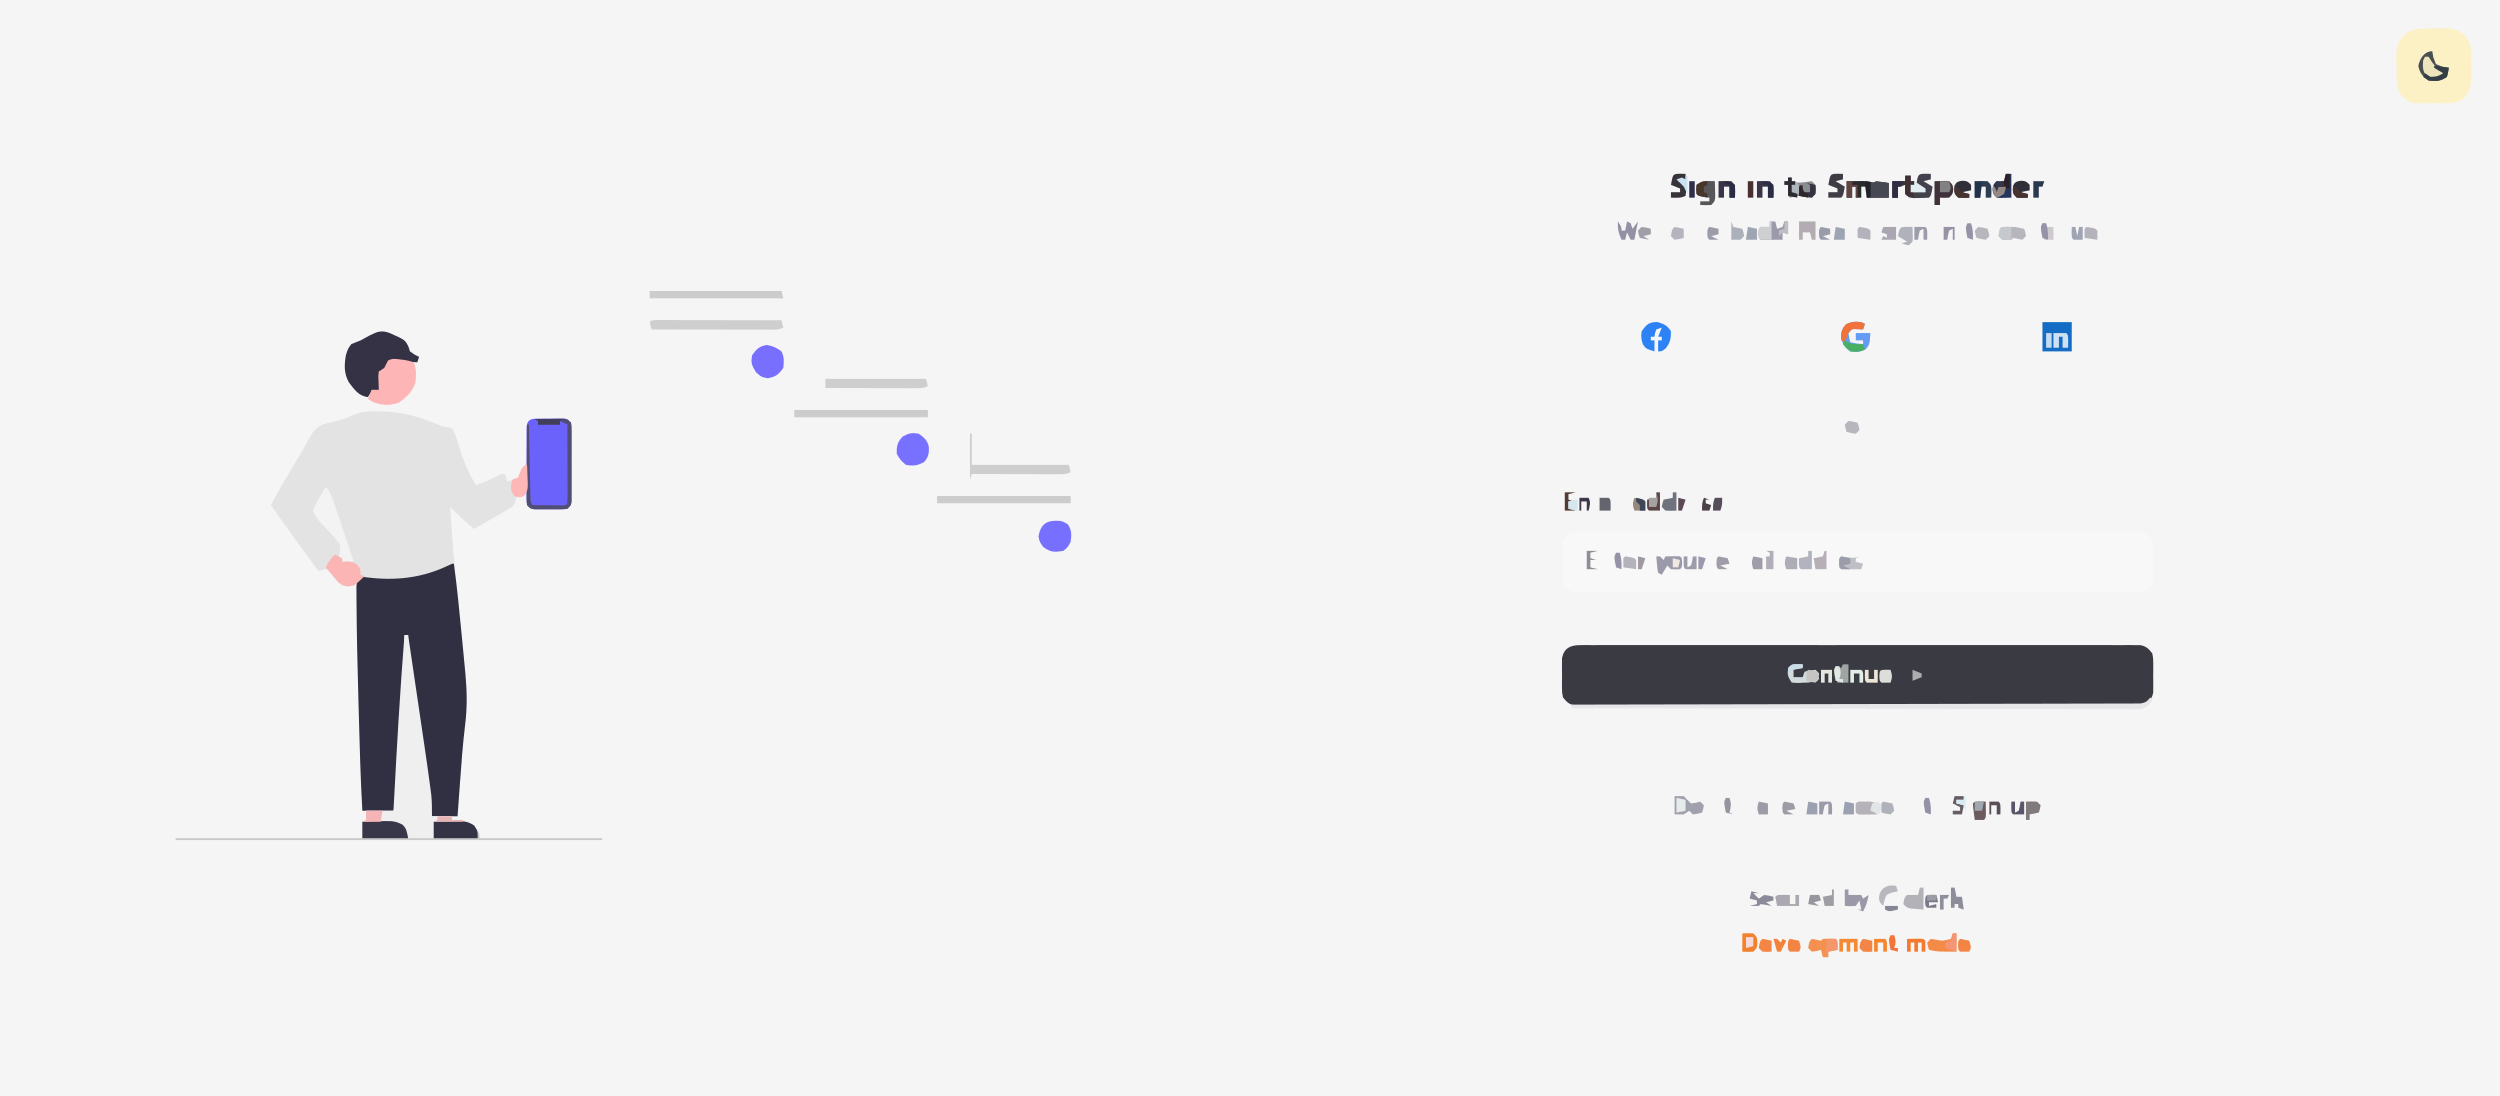<?xml version="1.0" encoding="UTF-8"?>
<svg version="1.1" xmlns="http://www.w3.org/2000/svg" width="1366" height="599">
<path d="M0 0 C450.78 0 901.56 0 1366 0 C1366 197.67 1366 395.34 1366 599 C915.22 599 464.44 599 0 599 C0 401.33 0 203.66 0 0 Z " fill="#F5F5F5" transform="translate(0,0)"/>
<path d="M0 0 C0.66 1.32 1.32 2.64 2 4 C5.325 5.438 8.968 5.125 12.541 5.126 C13.199 5.127 13.858 5.129 14.536 5.13 C16.752 5.134 18.968 5.13 21.184 5.127 C22.785 5.128 24.386 5.13 25.987 5.132 C30.394 5.136 34.801 5.134 39.208 5.131 C43.958 5.128 48.708 5.132 53.458 5.135 C62.766 5.139 72.074 5.138 81.382 5.135 C88.945 5.133 96.508 5.133 104.07 5.134 C105.683 5.134 105.683 5.134 107.328 5.134 C109.512 5.135 111.696 5.135 113.88 5.135 C134.373 5.138 154.867 5.135 175.36 5.129 C192.955 5.125 210.551 5.126 228.146 5.13 C248.565 5.136 268.983 5.138 289.402 5.135 C291.578 5.134 293.754 5.134 295.93 5.134 C297 5.134 298.071 5.134 299.174 5.133 C306.731 5.132 314.287 5.134 321.843 5.136 C331.048 5.139 340.253 5.138 349.458 5.133 C354.157 5.13 358.856 5.129 363.555 5.133 C367.853 5.136 372.151 5.134 376.449 5.129 C378.008 5.128 379.566 5.128 381.125 5.131 C383.236 5.134 385.348 5.131 387.459 5.126 C388.634 5.126 389.809 5.126 391.02 5.125 C394.618 5.019 394.618 5.019 398 4 C398.66 2.68 399.32 1.36 400 0 C400 18.48 400 36.96 400 56 C268 56 136 56 0 56 C0 37.52 0 19.04 0 0 Z " fill="#F5F5F5" transform="translate(815,410)"/>
<path d="M0 0 C1.551 0.072 1.551 0.072 3.134 0.145 C13.019 0.822 21.64 3.703 30.73 7.476 C32.762 8.302 32.762 8.302 35.578 8.734 C36.254 8.884 36.929 9.033 37.625 9.188 C39.474 12.442 40.445 15.567 41.484 19.156 C43.701 26.789 46.527 33.372 50.625 40.188 C54.996 38.876 58.877 37.123 62.891 34.992 C64.625 34.188 64.625 34.188 66.625 34.188 C66.955 35.508 67.285 36.828 67.625 38.188 C70.595 37.559 70.595 37.559 73.625 36.188 C74.936 33.745 74.936 33.745 75.625 31.188 C76.285 30.527 76.945 29.867 77.625 29.188 C77.963 26.797 77.963 26.797 77.969 24.031 C77.998 23.009 78.028 21.987 78.059 20.934 C78.091 19.327 78.091 19.327 78.125 17.688 C78.168 15.573 78.22 13.458 78.281 11.344 C78.3 10.403 78.319 9.463 78.338 8.494 C78.625 6.188 78.625 6.188 80.625 4.188 C82.656 3.929 82.656 3.929 85.125 3.922 C86.012 3.919 86.899 3.917 87.812 3.914 C89.205 3.926 89.205 3.926 90.625 3.938 C91.553 3.93 92.481 3.922 93.438 3.914 C94.768 3.918 94.768 3.918 96.125 3.922 C96.94 3.924 97.754 3.926 98.594 3.929 C100.625 4.188 100.625 4.188 102.625 6.188 C102.879 8.123 102.879 8.123 102.884 10.514 C102.89 11.408 102.896 12.302 102.903 13.224 C102.897 14.675 102.897 14.675 102.891 16.156 C102.893 17.147 102.894 18.139 102.896 19.16 C102.898 21.258 102.894 23.356 102.886 25.455 C102.875 28.674 102.886 31.894 102.898 35.113 C102.897 37.148 102.895 39.184 102.891 41.219 C102.895 42.186 102.899 43.154 102.903 44.151 C102.893 45.493 102.893 45.493 102.884 46.861 C102.882 47.65 102.881 48.439 102.879 49.252 C102.625 51.188 102.625 51.188 100.625 53.188 C98.594 53.446 98.594 53.446 96.125 53.453 C95.238 53.456 94.351 53.458 93.438 53.461 C92.509 53.453 91.581 53.445 90.625 53.438 C89.697 53.445 88.769 53.453 87.812 53.461 C86.482 53.457 86.482 53.457 85.125 53.453 C84.31 53.451 83.496 53.449 82.656 53.446 C80.625 53.188 80.625 53.188 78.625 51.188 C78.227 49.199 77.887 47.198 77.625 45.188 C75.115 45.891 75.115 45.891 72.625 47.188 C72.45 48.116 72.45 48.116 72.272 49.063 C71.317 52.198 69.515 52.822 66.715 54.422 C65.725 54.996 64.736 55.569 63.717 56.16 C62.676 56.747 61.635 57.333 60.562 57.938 C59.518 58.539 58.473 59.141 57.396 59.762 C54.812 61.249 52.222 62.723 49.625 64.188 C45.065 60.383 40.774 56.438 36.625 52.188 C37.574 68.336 38.874 84.413 40.562 100.5 C40.648 101.321 40.734 102.141 40.823 102.986 C41.17 106.294 41.517 109.602 41.865 112.909 C42.669 120.565 43.443 128.223 44.177 135.886 C44.368 137.866 44.565 139.846 44.761 141.825 C45.801 152.758 45.747 162.961 44.452 173.863 C43.339 183.323 42.683 192.814 42 202.312 C41.865 204.158 41.729 206.003 41.594 207.848 C41.267 212.294 40.945 216.741 40.625 221.188 C36.005 221.188 31.385 221.188 26.625 221.188 C26.48 220.04 26.335 218.893 26.185 217.711 C25.484 212.181 24.775 206.653 24.062 201.125 C23.866 199.602 23.866 199.602 23.666 198.048 C21.293 179.693 18.635 161.388 15.81 143.097 C15.664 142.141 15.518 141.184 15.367 140.198 C15.095 138.418 14.819 136.638 14.539 134.858 C13.888 130.588 13.477 126.524 13.625 122.188 C12.965 122.188 12.305 122.188 11.625 122.188 C11.641 123.209 11.657 124.23 11.673 125.282 C11.779 135.123 11.327 144.802 10.457 154.601 C9.041 170.588 8.032 186.577 7.272 202.608 C7.235 203.358 7.198 204.107 7.16 204.88 C7.062 206.9 6.968 208.92 6.875 210.94 C6.625 214.188 6.625 214.188 5.625 218.188 C0.015 218.188 -5.595 218.188 -11.375 218.188 C-12.365 200.715 -12.85 183.239 -13.305 165.746 C-13.392 162.388 -13.483 159.03 -13.575 155.672 C-14.143 135.171 -14.531 114.698 -14.375 94.188 C-15.365 94.683 -15.365 94.683 -16.375 95.188 C-19.246 95.535 -19.246 95.535 -22.375 95.188 C-24.535 93.184 -24.535 93.184 -26.438 90.625 C-28.23 88.051 -28.23 88.051 -30.375 86.188 C-32.978 86.518 -32.978 86.518 -35.375 87.188 C-44.203 75.298 -52.89 63.324 -61.375 51.188 C-57.153 43.113 -52.504 35.321 -47.778 27.534 C-44.889 22.761 -42.105 17.955 -39.461 13.041 C-37.25 9.268 -34.931 7.635 -30.742 6.43 C-28.77 5.95 -26.789 5.503 -24.801 5.094 C-21.855 4.315 -19.452 3.345 -16.691 2.105 C-11.024 -0.207 -6.055 -0.334 0 0 Z " fill="#E3E3E3" transform="translate(209.375,224.812)"/>
<path d="M0 0 C1.099 -0.01 2.199 -0.021 3.331 -0.032 C5.142 -0.018 5.142 -0.018 6.99 -0.005 C8.273 -0.011 9.556 -0.017 10.877 -0.023 C14.441 -0.04 18.004 -0.032 21.567 -0.02 C25.409 -0.011 29.251 -0.024 33.093 -0.035 C40.62 -0.053 48.148 -0.049 55.675 -0.038 C61.791 -0.029 67.908 -0.028 74.024 -0.032 C74.894 -0.033 75.764 -0.033 76.66 -0.034 C78.426 -0.035 80.193 -0.036 81.96 -0.038 C98.536 -0.049 115.112 -0.036 131.688 -0.014 C145.918 0.003 160.148 0 174.378 -0.018 C190.894 -0.04 207.409 -0.048 223.925 -0.036 C225.685 -0.034 227.446 -0.033 229.206 -0.032 C230.072 -0.031 230.939 -0.031 231.831 -0.03 C237.942 -0.027 244.052 -0.032 250.163 -0.042 C257.608 -0.053 265.052 -0.05 272.496 -0.029 C276.297 -0.018 280.096 -0.014 283.896 -0.027 C288.011 -0.041 292.125 -0.025 296.24 -0.005 C298.051 -0.018 298.051 -0.018 299.899 -0.032 C301.548 -0.016 301.548 -0.016 303.23 0 C304.18 0.001 305.131 0.001 306.11 0.002 C309.372 0.655 310.569 1.933 312.615 4.503 C313.133 7.097 313.133 7.097 313.146 10.003 C313.152 11.055 313.157 12.107 313.162 13.191 C313.147 14.284 313.131 15.377 313.115 16.503 C313.131 17.596 313.146 18.69 313.162 19.816 C313.157 20.868 313.152 21.92 313.146 23.003 C313.142 23.962 313.137 24.921 313.133 25.91 C312.457 29.297 311.277 30.344 308.615 32.503 C306.11 33.005 306.11 33.005 303.23 33.007 C301.581 33.022 301.581 33.022 299.899 33.038 C298.692 33.029 297.484 33.02 296.24 33.011 C294.958 33.018 293.675 33.024 292.353 33.03 C288.79 33.047 285.226 33.039 281.663 33.026 C277.821 33.017 273.979 33.031 270.137 33.042 C262.61 33.06 255.083 33.056 247.555 33.045 C241.439 33.036 235.323 33.034 229.206 33.039 C228.336 33.039 227.467 33.04 226.571 33.04 C224.804 33.042 223.037 33.043 221.27 33.044 C204.694 33.056 188.118 33.043 171.542 33.021 C157.312 33.003 143.082 33.006 128.852 33.025 C112.337 33.046 95.821 33.055 79.305 33.042 C77.545 33.041 75.784 33.04 74.024 33.039 C73.158 33.038 72.292 33.037 71.399 33.037 C65.289 33.033 59.178 33.039 53.067 33.049 C45.623 33.06 38.178 33.057 30.734 33.035 C26.934 33.025 23.134 33.021 19.334 33.034 C15.219 33.048 11.105 33.031 6.99 33.011 C5.783 33.02 4.575 33.029 3.331 33.038 C2.232 33.028 1.133 33.017 0 33.007 C-0.95 33.006 -1.9 33.005 -2.879 33.005 C-6.141 32.352 -7.339 31.074 -9.385 28.503 C-9.902 25.91 -9.902 25.91 -9.916 23.003 C-9.921 21.951 -9.926 20.9 -9.932 19.816 C-9.916 18.723 -9.901 17.63 -9.885 16.503 C-9.9 15.41 -9.916 14.317 -9.932 13.191 C-9.924 11.613 -9.924 11.613 -9.916 10.003 C-9.912 9.044 -9.907 8.085 -9.902 7.097 C-8.801 1.578 -5.265 0.004 0 0 Z " fill="#F8F8F8" transform="translate(863.385,290.497)"/>
<path d="M0 0 C1.099 -0.01 2.199 -0.021 3.331 -0.032 C5.142 -0.018 5.142 -0.018 6.99 -0.005 C8.273 -0.011 9.556 -0.017 10.877 -0.023 C14.441 -0.04 18.004 -0.032 21.567 -0.02 C25.409 -0.011 29.251 -0.024 33.093 -0.035 C40.62 -0.053 48.148 -0.049 55.675 -0.038 C61.791 -0.029 67.908 -0.028 74.024 -0.032 C74.894 -0.033 75.764 -0.033 76.66 -0.034 C78.426 -0.035 80.193 -0.036 81.96 -0.038 C98.536 -0.049 115.112 -0.036 131.688 -0.014 C145.918 0.003 160.148 0 174.378 -0.018 C190.894 -0.04 207.409 -0.048 223.925 -0.036 C225.685 -0.034 227.446 -0.033 229.206 -0.032 C230.072 -0.031 230.939 -0.031 231.831 -0.03 C237.942 -0.027 244.052 -0.032 250.163 -0.042 C257.608 -0.053 265.052 -0.05 272.496 -0.029 C276.297 -0.018 280.096 -0.014 283.896 -0.027 C288.011 -0.041 292.125 -0.025 296.24 -0.005 C298.051 -0.018 298.051 -0.018 299.899 -0.032 C301.548 -0.016 301.548 -0.016 303.23 0 C304.18 0.001 305.131 0.001 306.11 0.002 C309.372 0.655 310.569 1.933 312.615 4.503 C313.133 7.097 313.133 7.097 313.146 10.003 C313.152 11.055 313.157 12.107 313.162 13.191 C313.147 14.284 313.131 15.377 313.115 16.503 C313.131 17.596 313.146 18.69 313.162 19.816 C313.157 20.868 313.152 21.92 313.146 23.003 C313.142 23.962 313.137 24.921 313.133 25.91 C312.457 29.297 311.277 30.344 308.615 32.503 C306.11 33.005 306.11 33.005 303.23 33.007 C301.581 33.022 301.581 33.022 299.899 33.038 C298.692 33.029 297.484 33.02 296.24 33.011 C294.958 33.018 293.675 33.024 292.353 33.03 C288.79 33.047 285.226 33.039 281.663 33.026 C277.821 33.017 273.979 33.031 270.137 33.042 C262.61 33.06 255.083 33.056 247.555 33.045 C241.439 33.036 235.323 33.034 229.206 33.039 C228.336 33.039 227.467 33.04 226.571 33.04 C224.804 33.042 223.037 33.043 221.27 33.044 C204.694 33.056 188.118 33.043 171.542 33.021 C157.312 33.003 143.082 33.006 128.852 33.025 C112.337 33.046 95.821 33.055 79.305 33.042 C77.545 33.041 75.784 33.04 74.024 33.039 C73.158 33.038 72.292 33.037 71.399 33.037 C65.289 33.033 59.178 33.039 53.067 33.049 C45.623 33.06 38.178 33.057 30.734 33.035 C26.934 33.025 23.134 33.021 19.334 33.034 C15.219 33.048 11.105 33.031 6.99 33.011 C5.783 33.02 4.575 33.029 3.331 33.038 C2.232 33.028 1.133 33.017 0 33.007 C-0.95 33.006 -1.9 33.005 -2.879 33.005 C-6.141 32.352 -7.339 31.074 -9.385 28.503 C-9.902 25.91 -9.902 25.91 -9.916 23.003 C-9.921 21.951 -9.926 20.9 -9.932 19.816 C-9.916 18.723 -9.901 17.63 -9.885 16.503 C-9.9 15.41 -9.916 14.317 -9.932 13.191 C-9.924 11.613 -9.924 11.613 -9.916 10.003 C-9.912 9.044 -9.907 8.085 -9.902 7.097 C-8.801 1.578 -5.265 0.004 0 0 Z " fill="#3A3B42" transform="translate(863.385,352.497)"/>
<path d="M0 0 C1.762 13.05 3.05 26.138 4.287 39.247 C4.626 42.823 4.973 46.399 5.32 49.975 C5.54 52.281 5.758 54.588 5.977 56.895 C6.131 58.473 6.131 58.473 6.289 60.083 C7.174 69.612 7.337 78.871 6.102 88.367 C4.872 98.598 4.113 108.849 3.375 119.125 C3.24 120.97 3.104 122.815 2.969 124.66 C2.642 129.107 2.32 133.553 2 138 C-2.62 138 -7.24 138 -12 138 C-12.145 136.853 -12.29 135.705 -12.44 134.523 C-13.141 128.994 -13.85 123.465 -14.562 117.938 C-14.693 116.922 -14.824 115.907 -14.959 114.861 C-17.332 96.506 -19.99 78.201 -22.815 59.91 C-22.961 58.953 -23.107 57.997 -23.258 57.011 C-23.53 55.23 -23.806 53.45 -24.086 51.671 C-24.737 47.4 -25.148 43.336 -25 39 C-25.66 39 -26.32 39 -27 39 C-26.976 40.532 -26.976 40.532 -26.952 42.095 C-26.846 51.935 -27.298 61.614 -28.168 71.413 C-29.584 87.401 -30.593 103.39 -31.353 119.421 C-31.408 120.545 -31.408 120.545 -31.465 121.692 C-31.563 123.712 -31.657 125.732 -31.75 127.752 C-32 131 -32 131 -33 135 C-38.61 135 -44.22 135 -50 135 C-50.988 117.546 -51.475 100.088 -51.93 82.614 C-52.017 79.262 -52.107 75.911 -52.2 72.56 C-52.665 55.801 -53.087 39.043 -53.184 22.277 C-53.197 21.068 -53.21 19.858 -53.224 18.612 C-53.225 17.513 -53.227 16.414 -53.228 15.281 C-53.233 14.327 -53.237 13.373 -53.242 12.391 C-53 10 -53 10 -51 7 C-49.285 7.238 -49.285 7.238 -47.535 7.48 C-31.606 9.451 -17.102 7.825 -2.539 0.734 C-1 0 -1 0 0 0 Z " fill="#313043" transform="translate(248,308)"/>
<path d="M0 0 C0.66 0 1.32 0 2 0 C3.402 9.502 4.802 19.005 6.199 28.507 C6.848 32.922 7.498 37.336 8.149 41.75 C8.78 46.022 9.409 50.295 10.036 54.568 C10.274 56.185 10.512 57.802 10.751 59.419 C11.943 67.479 13.106 75.543 14.163 83.623 C14.406 85.468 14.406 85.468 14.654 87.35 C15.026 91.275 15.058 95.061 15 99 C18.63 99 22.26 99 26 99 C26 99.66 26 100.32 26 101 C27.299 100.907 27.299 100.907 28.625 100.812 C32.562 101.031 34.694 101.87 38 104 C41 108.1 41 108.1 41 111 C63.11 111 85.22 111 108 111 C108 111.33 108 111.66 108 112 C31.11 112 -45.78 112 -125 112 C-125 111.67 -125 111.34 -125 111 C-91.34 111 -57.68 111 -23 111 C-23 107.7 -23 104.4 -23 101 C-22.34 101 -21.68 101 -21 101 C-21 99.35 -21 97.7 -21 96 C-16.05 96 -11.1 96 -6 96 C-5.887 93.823 -5.887 93.823 -5.772 91.602 C-4.182 61.04 -2.404 30.51 0 0 Z " fill="#F0EFF0" transform="translate(221,347)"/>
<path d="M0 0 C1.077 -0.046 2.154 -0.092 3.264 -0.139 C8.608 -0.214 12.315 -0.193 16.52 3.34 C21.456 8.302 20.566 13.506 20.625 20.188 C20.654 21.273 20.683 22.358 20.713 23.477 C20.763 29.772 20.652 33.715 16.312 38.438 C11.464 41.67 6.137 40.806 0.438 40.812 C-0.747 40.837 -1.932 40.861 -3.152 40.887 C-4.867 40.893 -4.867 40.893 -6.617 40.898 C-7.661 40.907 -8.705 40.915 -9.781 40.923 C-13.452 40.31 -15.06 39.036 -17.688 36.438 C-20.848 31.74 -20.135 26.08 -20.188 20.625 C-20.229 19.557 -20.27 18.489 -20.312 17.389 C-20.365 12.074 -20.287 8.415 -16.781 4.238 C-11.853 -0.68 -6.654 0.113 0 0 Z " fill="#FCF1C5" transform="translate(1329.688,15.562)"/>
<path d="M0 0 C0.887 -0.003 1.774 -0.005 2.688 -0.008 C4.08 0.004 4.08 0.004 5.5 0.016 C6.428 0.008 7.356 0 8.312 -0.008 C9.643 -0.004 9.643 -0.004 11 0 C11.815 0.002 12.629 0.005 13.469 0.007 C15.5 0.266 15.5 0.266 17.5 2.266 C17.754 4.201 17.754 4.201 17.759 6.592 C17.765 7.486 17.771 8.38 17.778 9.302 C17.774 10.27 17.77 11.237 17.766 12.234 C17.768 13.226 17.769 14.217 17.771 15.238 C17.773 17.336 17.769 19.435 17.761 21.533 C17.75 24.752 17.761 27.972 17.773 31.191 C17.772 33.227 17.77 35.262 17.766 37.297 C17.77 38.265 17.774 39.232 17.778 40.229 C17.772 41.124 17.765 42.018 17.759 42.939 C17.756 44.123 17.756 44.123 17.754 45.33 C17.5 47.266 17.5 47.266 15.5 49.266 C13.469 49.524 13.469 49.524 11 49.531 C10.113 49.534 9.226 49.536 8.312 49.539 C7.384 49.531 6.456 49.524 5.5 49.516 C4.572 49.523 3.644 49.531 2.688 49.539 C1.357 49.535 1.357 49.535 0 49.531 C-0.815 49.529 -1.629 49.527 -2.469 49.524 C-4.5 49.266 -4.5 49.266 -6.5 47.266 C-6.754 45.33 -6.754 45.33 -6.759 42.939 C-6.765 42.045 -6.771 41.151 -6.778 40.229 C-6.774 39.262 -6.77 38.294 -6.766 37.297 C-6.768 36.306 -6.769 35.314 -6.771 34.293 C-6.773 32.195 -6.769 30.097 -6.761 27.999 C-6.75 24.779 -6.761 21.56 -6.773 18.34 C-6.772 16.305 -6.77 14.27 -6.766 12.234 C-6.772 10.783 -6.772 10.783 -6.778 9.302 C-6.772 8.408 -6.765 7.513 -6.759 6.592 C-6.757 5.803 -6.756 5.014 -6.754 4.201 C-6.204 0.01 -3.586 0.01 0 0 Z " fill="#6B62FB" transform="translate(294.5,228.734)"/>
<path d="M0 0 C8.406 3.752 8.406 3.752 10.25 7.625 C10.498 8.409 10.745 9.193 11 10 C13.514 11.826 13.514 11.826 16 13 C15.67 13.99 15.34 14.98 15 16 C14.013 15.916 13.025 15.832 12.008 15.746 C10.726 15.644 9.445 15.542 8.125 15.438 C6.849 15.333 5.573 15.229 4.258 15.121 C1.114 14.743 1.114 14.743 -1 16 C-1.495 16.846 -1.99 17.691 -2.5 18.562 C-2.995 19.367 -3.49 20.171 -4 21 C-4.66 21 -5.32 21 -6 21 C-5.67 24.63 -5.34 28.26 -5 32 C-6.65 32 -8.3 32 -10 32 C-10.66 32.99 -11.32 33.98 -12 35 C-17.105 34.322 -19.355 30.849 -22.348 26.965 C-25.111 22.006 -24.934 17.491 -24 12 C-22.812 8.375 -22.812 8.375 -21 6 C-19.348 5.297 -17.679 4.635 -16 4 C-14.349 3.113 -12.703 2.217 -11.062 1.312 C-6.859 -0.777 -4.562 -1.747 0 0 Z " fill="#343244" transform="translate(213,182)"/>
<path d="M0 0 C3.063 -0.108 6.123 -0.187 9.188 -0.25 C10.052 -0.284 10.916 -0.317 11.807 -0.352 C15.936 -0.415 18.385 -0.344 22.051 1.703 C24 4 24 4 25 9 C29.62 9 34.24 9 39 9 C39 6.03 39 3.06 39 0 C41.917 -0.054 44.833 -0.094 47.75 -0.125 C48.575 -0.142 49.4 -0.159 50.25 -0.176 C51.049 -0.182 51.848 -0.189 52.672 -0.195 C53.405 -0.206 54.138 -0.216 54.894 -0.227 C57.354 0.038 58.904 0.696 61 2 C64 6.286 64 6.286 64 9 C86.11 9 108.22 9 131 9 C131 9.33 131 9.66 131 10 C54.11 10 -22.78 10 -102 10 C-102 9.67 -102 9.34 -102 9 C-68.34 9 -34.68 9 0 9 C0 6.03 0 3.06 0 0 Z " fill="#C9C9C9" transform="translate(198,449)"/>
<path d="M0 0 C0.33 0.66 0.66 1.32 1 2 C-1.079 4.461 -2.29 5.859 -5.504 6.497 C-6.928 6.495 -6.928 6.495 -8.38 6.492 C-9.479 6.5 -10.577 6.508 -11.709 6.516 C-12.915 6.505 -14.121 6.493 -15.364 6.481 C-16.645 6.484 -17.927 6.488 -19.247 6.491 C-22.807 6.5 -26.366 6.484 -29.926 6.464 C-33.764 6.447 -37.602 6.453 -41.439 6.456 C-48.089 6.458 -54.739 6.445 -61.389 6.423 C-71.004 6.39 -80.619 6.38 -90.233 6.375 C-105.832 6.366 -121.431 6.34 -137.03 6.302 C-152.184 6.265 -167.338 6.237 -182.492 6.22 C-183.893 6.218 -183.893 6.218 -185.322 6.217 C-190.007 6.211 -194.691 6.206 -199.376 6.201 C-238.251 6.16 -277.126 6.089 -316 6 C-316.33 5.34 -316.66 4.68 -317 4 C-316.337 3.999 -315.673 3.998 -314.99 3.997 C-275.709 3.939 -236.429 3.865 -197.148 3.771 C-192.435 3.76 -187.722 3.749 -183.01 3.738 C-182.071 3.735 -181.133 3.733 -180.166 3.731 C-164.959 3.695 -149.752 3.671 -134.545 3.65 C-118.949 3.628 -103.354 3.595 -87.759 3.551 C-78.13 3.525 -68.501 3.507 -58.872 3.501 C-52.276 3.495 -45.679 3.479 -39.083 3.454 C-35.273 3.44 -31.463 3.431 -27.653 3.435 C-23.529 3.439 -19.406 3.42 -15.281 3.399 C-14.068 3.404 -12.855 3.408 -11.606 3.413 C-10.506 3.404 -9.406 3.395 -8.273 3.385 C-7.32 3.383 -6.368 3.381 -5.386 3.379 C-2.604 2.937 -1.723 2.172 0 0 Z " fill="#E6E6E8" transform="translate(1175,381)"/>
<path d="M0 0 C0.782 0.09 1.565 0.18 2.371 0.273 C4.562 0.625 4.562 0.625 7.562 1.625 C9.293 5.086 8.908 8.834 8.562 12.625 C6.737 17.898 3.955 20.422 -0.438 23.625 C-5.693 25.377 -9.926 25.273 -14.938 23.125 C-15.762 22.63 -16.587 22.135 -17.438 21.625 C-16.777 19.975 -16.117 18.325 -15.438 16.625 C-14.117 16.625 -12.797 16.625 -11.438 16.625 C-11.472 15.926 -11.507 15.228 -11.543 14.508 C-11.57 13.598 -11.597 12.688 -11.625 11.75 C-11.66 10.845 -11.695 9.94 -11.73 9.008 C-11.634 8.221 -11.537 7.435 -11.438 6.625 C-10.447 5.965 -9.457 5.305 -8.438 4.625 C-7.755 3.3 -7.087 1.967 -6.438 0.625 C-3.963 -0.612 -2.723 -0.331 0 0 Z " fill="#FDB5B5" transform="translate(218.438,196.375)"/>
<path d="M0 0 C1.259 0.002 2.518 0.004 3.815 0.007 C4.508 0.007 5.201 0.006 5.914 0.006 C8.214 0.007 10.514 0.015 12.813 0.023 C14.404 0.024 15.994 0.026 17.584 0.027 C21.778 0.031 25.972 0.041 30.166 0.052 C34.442 0.062 38.719 0.066 42.995 0.071 C51.391 0.082 59.788 0.099 68.184 0.12 C68.679 2.1 68.679 2.1 69.184 4.12 C66.285 5.57 63.77 5.24 60.531 5.234 C59.507 5.234 59.507 5.234 58.462 5.234 C56.2 5.234 53.938 5.226 51.676 5.218 C50.11 5.216 48.543 5.215 46.977 5.214 C42.85 5.21 38.724 5.2 34.598 5.189 C30.388 5.179 26.179 5.174 21.969 5.169 C13.708 5.158 5.446 5.141 -2.816 5.12 C-3.378 3.183 -3.378 3.183 -3.816 1.12 C-2.816 0.12 -2.816 0.12 0 0 Z " fill="#CECECE" transform="translate(358.816,174.88)"/>
<path d="M0 0 C24.09 0 48.18 0 73 0 C73 1.32 73 2.64 73 4 C48.91 4 24.82 4 0 4 C0 2.68 0 1.36 0 0 Z " fill="#CCCCCC" transform="translate(512,271)"/>
<path d="M0 0 C0.33 0 0.66 0 1 0 C1 5.61 1 11.22 1 17 C18.49 17 35.98 17 54 17 C54.495 18.98 54.495 18.98 55 21 C52.495 22.253 50.803 22.12 48 22.114 C46.438 22.113 46.438 22.113 44.845 22.113 C43.718 22.108 42.591 22.103 41.43 22.098 C40.278 22.096 39.127 22.095 37.941 22.093 C34.252 22.088 30.564 22.075 26.875 22.062 C24.379 22.057 21.883 22.053 19.387 22.049 C13.258 22.038 7.129 22.021 1 22 C0.67 22.99 0.34 23.98 0 25 C0 16.75 0 8.5 0 0 Z " fill="#CECECE" transform="translate(530,237)"/>
<path d="M0 0 C24.09 0 48.18 0 73 0 C73 1.32 73 2.64 73 4 C48.91 4 24.82 4 0 4 C0 2.68 0 1.36 0 0 Z " fill="#CCCCCC" transform="translate(434,224)"/>
<path d="M0 0 C23.76 0 47.52 0 72 0 C72.495 1.98 72.495 1.98 73 4 C48.91 4 24.82 4 0 4 C0 2.68 0 1.36 0 0 Z " fill="#CCCCCC" transform="translate(355,159)"/>
<path d="M0 0 C18.15 0 36.3 0 55 0 C55.495 1.98 55.495 1.98 56 4 C53.451 5.275 51.67 5.12 48.816 5.114 C47.735 5.113 46.654 5.113 45.54 5.113 C43.784 5.106 43.784 5.106 41.992 5.098 C40.796 5.096 39.601 5.095 38.369 5.093 C34.537 5.088 30.706 5.075 26.875 5.062 C24.283 5.057 21.69 5.053 19.098 5.049 C12.732 5.038 6.366 5.021 0 5 C0 3.35 0 1.7 0 0 Z " fill="#CECECE" transform="translate(451,207)"/>
<path d="M0 0 C2.934 2.934 3.747 6.616 5.039 10.473 C5.325 11.311 5.61 12.149 5.905 13.013 C6.508 14.785 7.108 16.558 7.705 18.331 C8.623 21.057 9.549 23.78 10.477 26.502 C11.06 28.221 11.644 29.941 12.227 31.66 C12.505 32.48 12.783 33.3 13.069 34.144 C15 39.882 15 39.882 15 41 C12.125 41.188 12.125 41.188 9 41 C8.34 40.01 7.68 39.02 7 38 C7.381 36.658 7.381 36.658 7.77 35.289 C8.036 31.488 7.656 31.08 5.324 28.273 C4.129 26.958 2.916 25.659 1.688 24.375 C0.48 23.074 -0.725 21.769 -1.926 20.461 C-2.466 19.892 -3.007 19.322 -3.564 18.736 C-5.109 16.868 -6.168 15.281 -7 13 C-5.986 10.545 -4.973 8.505 -3.625 6.25 C-3.282 5.648 -2.939 5.046 -2.586 4.426 C-1.738 2.942 -0.871 1.47 0 0 Z " fill="#F4F3F3" transform="translate(178,266)"/>
<path d="M0 0 C5.28 0 10.56 0 16 0 C16 5.28 16 10.56 16 16 C10.72 16 5.44 16 0 16 C0 10.72 0 5.44 0 0 Z " fill="#146CC4" transform="translate(1116,176)"/>
<path d="M0 0 C2.875 2 4.629 3.489 5.484 6.973 C5.734 10.676 5.297 12.639 2.938 15.5 C-0.8 17.408 -2.858 17.74 -7 17 C-10 14.438 -10 14.438 -12 11 C-12.15 6.658 -11.722 4.804 -8.812 1.562 C-5.437 -0.313 -3.799 -0.712 0 0 Z " fill="#7870FF" transform="translate(502,237)"/>
<path d="M0 0 C3.33 0.555 5.301 1.495 8 3.5 C9.569 6.639 9.352 9.039 9 12.5 C6.414 16.184 4.93 17.317 0.5 18.188 C-3 17.5 -3 17.5 -5.938 14.875 C-8.188 11.192 -8.894 9.703 -8 5.5 C-5.535 2.165 -4.132 0.689 0 0 Z " fill="#786FFF" transform="translate(419,188.5)"/>
<path d="M0 0 C2.129 0.414 2.129 0.414 4.691 1.977 C6.701 5.384 6.676 7.518 6.129 11.414 C4.629 14.352 4.629 14.352 2.129 16.414 C-2.896 17.212 -4.708 17.238 -8.871 14.289 C-10.871 11.414 -10.871 11.414 -11.434 8.414 C-10.122 1.419 -6.708 -0.42 0 0 Z " fill="#776FFF" transform="translate(578.871,284.586)"/>
<path d="M0 0 C3.063 -0.108 6.123 -0.187 9.188 -0.25 C10.052 -0.284 10.916 -0.317 11.807 -0.352 C15.936 -0.415 18.385 -0.344 22.051 1.703 C24 4 24 4 25 9 C16.75 9 8.5 9 0 9 C0 6.03 0 3.06 0 0 Z " fill="#383749" transform="translate(198,449)"/>
<path d="M0 0 C2.917 -0.054 5.833 -0.094 8.75 -0.125 C9.575 -0.142 10.4 -0.159 11.25 -0.176 C12.049 -0.182 12.848 -0.189 13.672 -0.195 C14.405 -0.206 15.138 -0.216 15.894 -0.227 C18.369 0.04 19.9 0.669 22 2 C24 5 24 5 24 9 C16.08 9 8.16 9 0 9 C0 6.03 0 3.06 0 0 Z " fill="#343345" transform="translate(237,449)"/>
<path d="M0 0 C1.32 0.66 2.64 1.32 4 2 C4 2.66 4 3.32 4 4 C4.907 3.917 5.815 3.835 6.75 3.75 C10 4 10 4 12.375 5.812 C14 8 14 8 14 11 C14.66 11.33 15.32 11.66 16 12 C10.903 16.854 10.903 16.854 7.094 17.469 C2.929 16.838 1.771 15.207 -0.875 12 C-1.656 11.072 -2.437 10.144 -3.242 9.188 C-4.112 8.105 -4.112 8.105 -5 7 C-3.641 4.139 -2.355 2.141 0 0 Z " fill="#FCB5B5" transform="translate(183,303)"/>
<path d="M0 0 C1.937 -0.027 3.875 -0.046 5.812 -0.062 C6.891 -0.074 7.97 -0.086 9.082 -0.098 C12 0 12 0 15 1 C15.33 0.67 15.66 0.34 16 0 C18.339 0.287 20.674 0.619 23 1 C23 3.64 23 6.28 23 9 C19.04 9 15.08 9 11 9 C11 7.02 11 5.04 11 3 C10.01 3 9.02 3 8 3 C8 4.98 8 6.96 8 9 C7.01 9 6.02 9 5 9 C5 7.02 5 5.04 5 3 C4.34 3 3.68 3 3 3 C3 4.98 3 6.96 3 9 C2.01 9 1.02 9 0 9 C0 6.03 0 3.06 0 0 Z " fill="#2A292E" transform="translate(1009,99)"/>
<path d="M0 0 C2.959 -0.054 5.916 -0.094 8.875 -0.125 C9.717 -0.142 10.559 -0.159 11.426 -0.176 C12.231 -0.182 13.037 -0.189 13.867 -0.195 C14.611 -0.206 15.354 -0.216 16.121 -0.227 C18 0 18 0 20 2 C20.254 3.935 20.254 3.935 20.259 6.326 C20.265 7.22 20.271 8.115 20.278 9.036 C20.274 10.004 20.27 10.972 20.266 11.969 C20.268 12.96 20.269 13.951 20.271 14.973 C20.273 17.071 20.269 19.169 20.261 21.267 C20.25 24.487 20.261 27.706 20.273 30.926 C20.272 32.961 20.27 34.996 20.266 37.031 C20.27 37.999 20.274 38.967 20.278 39.964 C20.272 40.858 20.265 41.752 20.259 42.674 C20.256 43.857 20.256 43.857 20.254 45.065 C20 47 20 47 18 49 C15.969 49.259 15.969 49.259 13.5 49.266 C12.613 49.268 11.726 49.271 10.812 49.273 C9.884 49.266 8.956 49.258 8 49.25 C7.072 49.258 6.144 49.265 5.188 49.273 C3.857 49.27 3.857 49.27 2.5 49.266 C1.685 49.263 0.871 49.261 0.031 49.259 C-2 49 -2 49 -4 47 C-4.241 45.089 -4.241 45.089 -4.227 42.734 C-4.227 41.853 -4.227 40.972 -4.227 40.065 C-4.216 39.113 -4.206 38.161 -4.195 37.18 C-4.192 36.206 -4.19 35.232 -4.187 34.229 C-4.176 31.111 -4.15 27.993 -4.125 24.875 C-4.115 22.764 -4.106 20.654 -4.098 18.543 C-4.076 13.362 -4.042 8.181 -4 3 C-3.67 3 -3.34 3 -3 3 C-2.975 4.262 -2.95 5.524 -2.924 6.824 C-2.83 11.494 -2.73 16.164 -2.628 20.834 C-2.584 22.858 -2.543 24.881 -2.503 26.905 C-2.445 29.809 -2.381 32.713 -2.316 35.617 C-2.3 36.526 -2.283 37.434 -2.266 38.37 C-2.246 39.211 -2.226 40.051 -2.205 40.917 C-2.19 41.659 -2.174 42.401 -2.158 43.165 C-2.105 45.097 -2.105 45.097 -1 47 C1.979 47.027 4.958 47.047 7.938 47.062 C8.788 47.071 9.638 47.079 10.514 47.088 C11.323 47.091 12.131 47.094 12.965 47.098 C13.714 47.103 14.463 47.108 15.234 47.114 C17.027 47.193 17.027 47.193 18 46 C18.093 44.649 18.117 43.293 18.114 41.939 C18.113 40.648 18.113 40.648 18.113 39.331 C18.106 37.928 18.106 37.928 18.098 36.496 C18.096 35.067 18.096 35.067 18.093 33.608 C18.088 30.551 18.075 27.494 18.062 24.438 C18.057 22.37 18.053 20.303 18.049 18.236 C18.038 13.158 18.021 8.079 18 3 C16.68 2.34 15.36 1.68 14 1 C14 1.66 14 2.32 14 3 C10.04 3 6.08 3 2 3 C2 2.34 2 1.68 2 1 C1.34 0.67 0.68 0.34 0 0 Z " fill="#514E74" transform="translate(292,229)"/>
<path d="M0 0 C1.454 0.031 1.454 0.031 2.938 0.062 C2.938 1.052 2.938 2.042 2.938 3.062 C1.617 3.393 0.297 3.723 -1.062 4.062 C0.588 5.053 2.237 6.043 3.938 7.062 C3.062 11.938 3.062 11.938 1.938 13.062 C0.128 13.187 -1.686 13.238 -3.5 13.25 C-4.983 13.271 -4.983 13.271 -6.496 13.293 C-9.062 13.062 -9.062 13.062 -11.062 11.062 C-11.188 8.438 -11.188 8.438 -11.062 6.062 C-12.383 6.393 -13.703 6.723 -15.062 7.062 C-15.062 9.043 -15.062 11.023 -15.062 13.062 C-16.052 13.062 -17.043 13.062 -18.062 13.062 C-18.062 10.092 -18.062 7.122 -18.062 4.062 C-15.752 4.062 -13.443 4.062 -11.062 4.062 C-11.062 3.072 -11.062 2.083 -11.062 1.062 C-10.072 1.062 -9.082 1.062 -8.062 1.062 C-8.062 2.053 -8.062 3.042 -8.062 4.062 C-7.402 4.062 -6.742 4.062 -6.062 4.062 C-6.062 4.723 -6.062 5.383 -6.062 6.062 C-6.723 6.062 -7.383 6.062 -8.062 6.062 C-8.062 7.383 -8.062 8.703 -8.062 10.062 C-5.423 10.062 -2.783 10.062 -0.062 10.062 C-0.062 9.402 -0.062 8.742 -0.062 8.062 C-1.712 7.402 -3.362 6.742 -5.062 6.062 C-3.989 0.081 -3.989 0.081 0 0 Z " fill="#43414B" transform="translate(1052.062,94.938)"/>
<path d="M0 0 C3.73 1.153 5.352 1.76 7.438 5.062 C7.438 9.139 7.051 11.291 4.5 14.5 C2.438 16.062 2.438 16.062 0.438 16.062 C0.438 14.082 0.438 12.102 0.438 10.062 C1.097 10.062 1.758 10.062 2.438 10.062 C2.438 9.402 2.438 8.742 2.438 8.062 C1.778 8.062 1.117 8.062 0.438 8.062 C1.097 6.412 1.758 4.763 2.438 3.062 C1.448 3.393 0.458 3.723 -0.562 4.062 C-1.296 6.078 -1.296 6.078 -1.562 8.062 C-2.223 8.062 -2.882 8.062 -3.562 8.062 C-3.562 8.723 -3.562 9.383 -3.562 10.062 C-2.902 10.062 -2.243 10.062 -1.562 10.062 C-1.562 12.043 -1.562 14.023 -1.562 16.062 C-6.167 14.608 -6.167 14.608 -7.875 12.25 C-8.726 9.542 -9.044 7.885 -8.562 5.062 C-5.869 1.308 -4.693 0.082 0 0 Z " fill="#2E83F4" transform="translate(905.562,175.938)"/>
<path d="M0 0 C0.186 1.114 0.371 2.228 0.562 3.375 C1.037 4.571 1.511 5.768 2 7 C5.514 8.541 5.514 8.541 9 9 C8.688 11.375 8.688 11.375 8 14 C4.25 16.5 2.441 16.536 -2 16 C-5.381 13.554 -6.769 12.107 -7.625 8 C-6.808 4.079 -4.428 0 0 0 Z " fill="#4A5052" transform="translate(1329,28)"/>
<path d="M0 0 C0.66 0.33 1.32 0.66 2 1 C1.67 1.99 1.34 2.98 1 4 C0.051 3.959 -0.897 3.917 -1.875 3.875 C-5.102 3.65 -5.102 3.65 -7 6 C-6.68 8.603 -6.68 8.603 -6 11 C-2.529 11.75 -2.529 11.75 1 12 C1 11.34 1 10.68 1 10 C-0.32 10 -1.64 10 -3 10 C-3 8.68 -3 7.36 -3 6 C-0.36 6 2.28 6 5 6 C4.516 12.407 4.516 12.407 2.312 14.938 C-0.736 16.338 -2.679 16.484 -6 16 C-9.209 13.832 -9.915 12.276 -11.062 8.562 C-11 5 -11 5 -8.938 2.062 C-5.562 -0.308 -4.032 -0.538 0 0 Z " fill="#649BF5" transform="translate(1017,176)"/>
<path d="M0 0 C0.66 0 1.32 0 2 0 C2 0.66 2 1.32 2 2 C4.917 3.05 6.466 2.928 9.625 2.438 C11.296 2.221 11.296 2.221 13 2 C15 4 15 4 15.25 6.5 C15 9 15 9 13 11 C10.663 10.691 8.33 10.355 6 10 C4.325 10.291 2.654 10.611 1 11 C0 10 0 10 -0.062 6.938 C-0.042 5.968 -0.021 4.999 0 4 C-0.66 4 -1.32 4 -2 4 C-2 3.34 -2 2.68 -2 2 C-1.34 2 -0.68 2 0 2 C0 1.34 0 0.68 0 0 Z " fill="#878D91" transform="translate(977,97)"/>
<path d="M0 0 C1.65 0 3.3 0 5 0 C5.99 1.021 5.99 1.021 7 2.062 C7.99 3.022 7.99 3.022 9 4 C11.603 3.68 11.603 3.68 14 3 C14.66 3.66 15.32 4.32 16 5 C15.625 7.125 15.625 7.125 15 9 C12.625 9.625 12.625 9.625 10 10 C9.34 9.34 8.68 8.68 8 8 C7.01 8.66 6.02 9.32 5 10 C3.35 10 1.7 10 0 10 C0 6.7 0 3.4 0 0 Z " fill="#A1A0AD" transform="translate(915,435)"/>
<path d="M0 0 C1.667 0.333 3.333 0.667 5 1 C5.33 0.67 5.66 0.34 6 0 C9.5 -0.125 9.5 -0.125 13 0 C14 1 14 1 14.062 3.562 C14.042 4.367 14.021 5.171 14 6 C12.35 6.33 10.7 6.66 9 7 C9 7.99 9 8.98 9 10 C8.01 10 7.02 10 6 10 C5.67 8.68 5.34 7.36 5 6 C4.216 6.206 3.433 6.412 2.625 6.625 C1.759 6.749 0.892 6.872 0 7 C-0.66 6.34 -1.32 5.68 -2 5 C-1.464 1.464 -1.464 1.464 0 0 Z " fill="#F49050" transform="translate(990,513)"/>
<path d="M0 0 C0.99 0 1.98 0 3 0 C3.33 1.32 3.66 2.64 4 4 C4.99 3.67 5.98 3.34 7 3 C7.33 2.01 7.66 1.02 8 0 C8.66 0 9.32 0 10 0 C10 2.31 10 4.62 10 7 C9.01 6.67 8.02 6.34 7 6 C7 7.32 7 8.64 7 10 C5.68 10 4.36 10 3 10 C2.305 10.012 1.61 10.023 0.895 10.035 C-1.07 10.061 -3.035 10.032 -5 10 C-6 9 -6 9 -6.125 6.5 C-6 4 -6 4 -5 3 C-3.334 2.959 -1.666 2.957 0 3 C0 2.01 0 1.02 0 0 Z " fill="#9C99AA" transform="translate(967,121)"/>
<path d="M0 0 C0.054 1.791 0.093 3.583 0.125 5.375 C0.148 6.373 0.171 7.37 0.195 8.398 C0 11 0 11 -2 13 C-5.125 13.125 -5.125 13.125 -8 13 C-8 12.34 -8 11.68 -8 11 C-6.35 11 -4.7 11 -3 11 C-3 10.34 -3 9.68 -3 9 C-3.969 8.856 -4.939 8.711 -5.938 8.562 C-9 8 -9 8 -10 7 C-10.25 4.562 -10.25 4.562 -10 2 C-6.356 -0.429 -4.288 -0.162 0 0 Z " fill="#59565A" transform="translate(937,99)"/>
<path d="M0 0 C0.66 0 1.32 0 2 0 C2 3.3 2 6.6 2 10 C-8.5 10 -8.5 10 -13 9 C-13.625 7.125 -13.625 7.125 -14 5 C-13.34 4.34 -12.68 3.68 -12 3 C-9.997 3.312 -7.997 3.648 -6 4 C-3.231 3.631 -3.231 3.631 -1 3 C-0.67 2.01 -0.34 1.02 0 0 Z " fill="#F38A47" transform="translate(1067,510)"/>
<path d="M0 0 C0.33 0 0.66 0 1 0 C1.108 2.439 1.187 4.873 1.25 7.312 C1.3 8.348 1.3 8.348 1.352 9.404 C1.416 12.726 1.434 14.515 -0.828 17.043 C-3 18 -3 18 -6 17 C-7.802 14.478 -8.048 13.355 -7.625 10.25 C-7.419 9.508 -7.213 8.765 -7 8 C-6.01 7.67 -5.02 7.34 -4 7 C-3.283 5.354 -2.617 3.686 -2 2 C-1.34 1.34 -0.68 0.68 0 0 Z " fill="#FEB7B7" transform="translate(287,254)"/>
<path d="M0 0 C6.055 -0.195 6.055 -0.195 8 0 C10 2 10 2 10.25 4.5 C10 7 10 7 8 9 C5.375 9.125 5.375 9.125 3 9 C3 10.32 3 11.64 3 13 C2.01 13 1.02 13 0 13 C0 8.71 0 4.42 0 0 Z " fill="#3F3139" transform="translate(1057,99)"/>
<path d="M0 0 C0.99 0 1.98 0 3 0 C3 4.29 3 8.58 3 13 C-3.055 13.195 -3.055 13.195 -5 13 C-7 11 -7 11 -7.25 8.5 C-7 6 -7 6 -5 4 C-3.68 4 -2.36 4 -1 4 C-0.67 2.68 -0.34 1.36 0 0 Z " fill="#27345B" transform="translate(1096,95)"/>
<path d="M0 0 C0.949 0.041 1.897 0.083 2.875 0.125 C2.875 0.785 2.875 1.445 2.875 2.125 C1.225 2.455 -0.425 2.785 -2.125 3.125 C-2.125 4.445 -2.125 5.765 -2.125 7.125 C-0.475 7.125 1.175 7.125 2.875 7.125 C3.205 6.135 3.535 5.145 3.875 4.125 C6.75 3.5 6.75 3.5 9.875 3.125 C10.535 3.785 11.195 4.445 11.875 5.125 C11.5 7.25 11.5 7.25 10.875 9.125 C6.125 10.125 6.125 10.125 3.875 10.125 C2.72 10.187 1.565 10.249 0.375 10.312 C-0.78 10.251 -1.935 10.189 -3.125 10.125 C-5.274 6.901 -5.508 5.858 -5.125 2.125 C-3.125 0.125 -3.125 0.125 0 0 Z " fill="#D1DBDC" transform="translate(982.125,362.875)"/>
<path d="M0 0 C1.268 0.031 1.268 0.031 2.562 0.062 C3.223 0.062 3.882 0.062 4.562 0.062 C6.232 0.381 7.899 0.712 9.562 1.062 C10.188 2.938 10.188 2.938 10.562 5.062 C9.902 5.723 9.242 6.383 8.562 7.062 C6.887 6.776 5.219 6.445 3.562 6.062 C3.232 6.393 2.902 6.723 2.562 7.062 C0.125 7.25 0.125 7.25 -2.438 7.062 C-3.098 6.402 -3.757 5.742 -4.438 5.062 C-3.685 0.094 -3.685 0.094 0 0 Z " fill="#B7B6BD" transform="translate(1096.438,123.938)"/>
<path d="M0 0 C0.66 0 1.32 0 2 0 C2 3.96 2 7.92 2 12 C0.556 11.876 -0.887 11.752 -2.375 11.625 C-3.187 11.555 -3.999 11.486 -4.836 11.414 C-7 11 -7 11 -9 9 C-8.464 5.464 -8.464 5.464 -7 4 C-5 3.959 -3 3.957 -1 4 C-0.67 2.68 -0.34 1.36 0 0 Z " fill="#B3B2B9" transform="translate(1049,485)"/>
<path d="M0 0 C0 2.64 0 5.28 0 8 C-3.3 8 -6.6 8 -10 8 C-10 5.36 -10 2.72 -10 0 C-6.306 -1.231 -3.794 -0.644 0 0 Z " fill="#474952" transform="translate(1032,100)"/>
<path d="M0 0 C1.454 0.031 1.454 0.031 2.938 0.062 C2.938 1.052 2.938 2.042 2.938 3.062 C1.617 3.393 0.297 3.723 -1.062 4.062 C0.588 5.053 2.237 6.043 3.938 7.062 C3.062 11.938 3.062 11.938 1.938 13.062 C-0.395 13.103 -2.73 13.105 -5.062 13.062 C-5.062 12.072 -5.062 11.082 -5.062 10.062 C-3.413 10.062 -1.762 10.062 -0.062 10.062 C-0.062 9.402 -0.062 8.742 -0.062 8.062 C-2.538 7.072 -2.538 7.072 -5.062 6.062 C-3.989 0.081 -3.989 0.081 0 0 Z " fill="#403C45" transform="translate(1004.062,94.938)"/>
<path d="M0 0 C0.66 0 1.32 0 2 0 C2.66 0.66 3.32 1.32 4 2 C4.33 1.34 4.66 0.68 5 0 C11.152 -0.098 11.152 -0.098 13 0 C14 1 14 1 14.125 3.5 C14 6 14 6 13 7 C10.562 7.188 10.562 7.188 8 7 C7.34 6.34 6.68 5.68 6 5 C4.515 7.475 4.515 7.475 3 10 C2.34 9.67 1.68 9.34 1 9 C0.586 6.934 0.586 6.934 0.375 4.438 C0.3 3.611 0.225 2.785 0.148 1.934 C0.099 1.296 0.05 0.657 0 0 Z " fill="#9B9AAA" transform="translate(905,304)"/>
<path d="M0 0 C0.99 0 1.98 0 3 0 C3 0.99 3 1.98 3 3 C3.66 3 4.32 3 5 3 C5 3.66 5 4.32 5 5 C4.34 5 3.68 5 3 5 C3.66 7.31 4.32 9.62 5 12 C1.125 11.125 1.125 11.125 0 10 C-0.041 8.334 -0.043 6.666 0 5 C-1.32 5.33 -2.64 5.66 -4 6 C-4 7.98 -4 9.96 -4 12 C-4.99 12 -5.98 12 -7 12 C-7 9.03 -7 6.06 -7 3 C-4.69 3 -2.38 3 0 3 C0 2.01 0 1.02 0 0 Z " fill="#3F3036" transform="translate(1041,96)"/>
<path d="M0 0 C2.875 -0.125 2.875 -0.125 6 0 C8 2 8 2 8.25 5 C8 8 8 8 6 10 C2.875 10.125 2.875 10.125 0 10 C0 6.7 0 3.4 0 0 Z " fill="#F3812C" transform="translate(952,510)"/>
<path d="M0 0 C0.907 0.165 1.815 0.33 2.75 0.5 C5.914 0.987 7.942 0.81 11 0 C10.01 0.33 9.02 0.66 8 1 C8 1.66 8 2.32 8 3 C9.32 3.33 10.64 3.66 12 4 C11.67 4.99 11.34 5.98 11 7 C9.188 7.027 7.375 7.046 5.562 7.062 C4.553 7.074 3.544 7.086 2.504 7.098 C0 7 0 7 -1 6 C-1.125 3.5 -1.125 3.5 -1 1 C-0.67 0.67 -0.34 0.34 0 0 Z " fill="#BFC0C5" transform="translate(1006,304)"/>
<path d="M0 0 C0.66 0 1.32 0 2 0 C2.598 0.949 3.196 1.897 3.812 2.875 C6.105 6.149 7.242 6.956 11 8 C9.375 10.062 9.375 10.062 7 12 C3.875 11.938 3.875 11.938 1 11 C-1.304 7.543 -1.259 6.051 -1 2 C-0.67 1.34 -0.34 0.68 0 0 Z " fill="#EDE4BB" transform="translate(1325,31)"/>
<path d="M0 0 C0.66 0 1.32 0 2 0 C2 0.99 2 1.98 2 3 C4.31 3 6.62 3 9 3 C9.33 3.66 9.66 4.32 10 5 C10.99 4.34 11.98 3.68 13 3 C12.443 6.344 11.648 9.033 10 12 C9.01 11.67 8.02 11.34 7 11 C7.66 11 8.32 11 9 11 C8.67 9.35 8.34 7.7 8 6 C7.01 7.485 7.01 7.485 6 9 C2.875 9.188 2.875 9.188 0 9 C0 6.03 0 3.06 0 0 Z " fill="#9B99A8" transform="translate(1008,486)"/>
<path d="M0 0 C1.454 0.031 1.454 0.031 2.938 0.062 C2.938 1.052 2.938 2.042 2.938 3.062 C1.617 3.393 0.297 3.723 -1.062 4.062 C-0.403 4.454 0.258 4.846 0.938 5.25 C2.938 7.062 2.938 7.062 3.188 9.75 C3.105 10.513 3.022 11.276 2.938 12.062 C0.229 13.417 -2.072 13.128 -5.062 13.062 C-5.062 12.072 -5.062 11.082 -5.062 10.062 C-3.413 10.062 -1.762 10.062 -0.062 10.062 C-0.062 9.402 -0.062 8.742 -0.062 8.062 C-2.538 7.072 -2.538 7.072 -5.062 6.062 C-3.989 0.081 -3.989 0.081 0 0 Z " fill="#38333B" transform="translate(918.062,94.938)"/>
<path d="M0 0 C2.97 0 5.94 0 9 0 C9 3.3 9 6.6 9 10 C8.34 10 7.68 10 7 10 C6.67 8.68 6.34 7.36 6 6 C4.68 6 3.36 6 2 6 C2 7.32 2 8.64 2 10 C1.34 10 0.68 10 0 10 C0 6.7 0 3.4 0 0 Z " fill="#B3ADB3" transform="translate(983,121)"/>
<path d="M0 0 C0.99 0 1.98 0 3 0 C3 3.3 3 6.6 3 10 C1.02 10 -0.96 10 -3 10 C-5.125 3.25 -5.125 3.25 -4 1 C-3.01 1.33 -2.02 1.66 -1 2 C-0.67 1.34 -0.34 0.68 0 0 Z " fill="#9FA5A3" transform="translate(1007,363)"/>
<path d="M0 0 C1.268 0.031 1.268 0.031 2.562 0.062 C3.223 0.062 3.882 0.062 4.562 0.062 C5.9 0.377 7.235 0.708 8.562 1.062 C7.572 1.393 6.582 1.722 5.562 2.062 C5.562 3.053 5.562 4.043 5.562 5.062 C6.553 5.723 7.543 6.383 8.562 7.062 C6.75 7.089 4.938 7.109 3.125 7.125 C2.116 7.137 1.106 7.148 0.066 7.16 C-2.438 7.062 -2.438 7.062 -3.438 6.062 C-3.562 3.562 -3.562 3.562 -3.438 1.062 C-2.438 0.062 -2.438 0.062 0 0 Z " fill="#B5B2B9" transform="translate(1017.438,437.938)"/>
<path d="M0 0 C1.134 0.021 2.269 0.041 3.438 0.062 C3.438 1.712 3.438 3.362 3.438 5.062 C4.428 5.062 5.418 5.062 6.438 5.062 C6.438 3.413 6.438 1.762 6.438 0.062 C7.098 0.062 7.758 0.062 8.438 0.062 C8.438 2.042 8.438 4.022 8.438 6.062 C4.478 6.062 0.517 6.062 -3.562 6.062 C-3.893 4.412 -4.223 2.763 -4.562 1.062 C-3.562 0.062 -3.562 0.062 0 0 Z " fill="#ABA8B1" transform="translate(974.562,488.938)"/>
<path d="M0 0 C1.454 0.031 1.454 0.031 2.938 0.062 C2.964 1.542 2.984 3.021 3 4.5 C3.012 5.324 3.023 6.147 3.035 6.996 C2.938 9.062 2.938 9.062 1.938 10.062 C0.271 10.103 -1.396 10.105 -3.062 10.062 C-3.257 8.584 -3.443 7.105 -3.625 5.625 C-3.729 4.801 -3.834 3.978 -3.941 3.129 C-3.981 2.447 -4.021 1.765 -4.062 1.062 C-3.062 0.062 -3.062 0.062 0 0 Z " fill="#6B5B5E" transform="translate(1082.062,437.938)"/>
<path d="M0 0 C3.375 -0.125 3.375 -0.125 7 0 C9 2 9 2 9.125 5.625 C9.084 6.739 9.043 7.853 9 9 C8.01 9 7.02 9 6 9 C6 7.02 6 5.04 6 3 C5.01 3 4.02 3 3 3 C3 4.98 3 6.96 3 9 C2.01 9 1.02 9 0 9 C0 6.03 0 3.06 0 0 Z " fill="#2D3E53" transform="translate(1079,99)"/>
<path d="M0 0 C3.375 -0.125 3.375 -0.125 7 0 C9 2 9 2 9.125 5.625 C9.084 6.739 9.043 7.853 9 9 C8.01 9 7.02 9 6 9 C6 7.02 6 5.04 6 3 C5.01 3 4.02 3 3 3 C3 4.98 3 6.96 3 9 C2.01 9 1.02 9 0 9 C0 6.03 0 3.06 0 0 Z " fill="#393447" transform="translate(960,99)"/>
<path d="M0 0 C3.375 -0.125 3.375 -0.125 7 0 C9 2 9 2 9.125 5.625 C9.084 6.739 9.043 7.853 9 9 C8.01 9 7.02 9 6 9 C6 7.02 6 5.04 6 3 C5.01 3 4.02 3 3 3 C3 4.98 3 6.96 3 9 C2.01 9 1.02 9 0 9 C0 6.03 0 3.06 0 0 Z " fill="#393447" transform="translate(939,99)"/>
<path d="M0 0 C2.5 0.25 2.5 0.25 4.5 2.25 C4.5 3.24 4.5 4.23 4.5 5.25 C2.85 5.58 1.2 5.91 -0.5 6.25 C0.82 6.58 2.14 6.91 3.5 7.25 C3.5 7.91 3.5 8.57 3.5 9.25 C0.625 9.375 0.625 9.375 -2.5 9.25 C-4.5 7.25 -4.5 7.25 -4.75 4.75 C-4.401 1.256 -3.494 0.349 0 0 Z " fill="#302F39" transform="translate(1104.5,98.75)"/>
<path d="M0 0 C2.5 0.25 2.5 0.25 4.5 2.25 C4.5 3.24 4.5 4.23 4.5 5.25 C2.85 5.58 1.2 5.91 -0.5 6.25 C0.82 6.58 2.14 6.91 3.5 7.25 C3.5 7.91 3.5 8.57 3.5 9.25 C0.625 9.375 0.625 9.375 -2.5 9.25 C-4.5 7.25 -4.5 7.25 -4.75 4.75 C-4.401 1.256 -3.494 0.349 0 0 Z " fill="#302F39" transform="translate(1072.5,98.75)"/>
<path d="M0 0 C1.454 0.031 1.454 0.031 2.938 0.062 C3.133 6.117 3.133 6.117 2.938 8.062 C2.277 8.723 1.617 9.383 0.938 10.062 C-1.188 9.688 -1.188 9.688 -3.062 9.062 C-2.072 8.732 -1.083 8.402 -0.062 8.062 C-1.712 7.072 -3.362 6.082 -5.062 5.062 C-3.938 0.08 -3.938 0.08 0 0 Z " fill="#AFB1BB" transform="translate(1042.062,123.938)"/>
<path d="M0 0 C2.875 -0.125 2.875 -0.125 6 0 C6.66 0.66 7.32 1.32 8 2 C7.625 4.125 7.625 4.125 7 6 C5.35 6.33 3.7 6.66 2 7 C2 7.99 2 8.98 2 10 C1.34 10 0.68 10 0 10 C0 6.7 0 3.4 0 0 Z " fill="#817A7C" transform="translate(1107,438)"/>
<path d="M0 0 C0.66 0 1.32 0 2 0 C2 3.3 2 6.6 2 10 C-0.875 10.125 -0.875 10.125 -4 10 C-4.66 9.34 -5.32 8.68 -6 8 C-5.625 5.875 -5.625 5.875 -5 4 C-3.35 3.67 -1.7 3.34 0 3 C0 2.01 0 1.02 0 0 Z " fill="#70727E" transform="translate(914,269)"/>
<path d="M0 0 C0.66 0.33 1.32 0.66 2 1 C1.67 1.99 1.34 2.98 1 4 C0.051 3.959 -0.897 3.917 -1.875 3.875 C-5.102 3.65 -5.102 3.65 -7 6 C-7.707 7.65 -8.379 9.316 -9 11 C-9.66 10.67 -10.32 10.34 -11 10 C-10.516 3.593 -10.516 3.593 -8.312 1.062 C-5.371 -0.289 -3.204 -0.279 0 0 Z " fill="#F0733B" transform="translate(1017,176)"/>
<path d="M0 0 C0.66 0 1.32 0 2 0 C2 3.3 2 6.6 2 10 C0 10.043 -2 10.041 -4 10 C-5 9 -5 9 -5.062 6.438 C-5.042 5.633 -5.021 4.829 -5 4 C-3.35 3.67 -1.7 3.34 0 3 C0 2.01 0 1.02 0 0 Z " fill="#B1B4BE" transform="translate(988,301)"/>
<path d="M0 0 C0.66 0 1.32 0 2 0 C2 3.3 2 6.6 2 10 C0 10.043 -2 10.041 -4 10 C-5 9 -5 9 -5.062 6.438 C-5.042 5.633 -5.021 4.829 -5 4 C-3.35 3.67 -1.7 3.34 0 3 C0 2.01 0 1.02 0 0 Z " fill="#5B4549" transform="translate(905,269)"/>
<path d="M0 0 C2.97 0 5.94 0 9 0 C8.67 1.98 8.34 3.96 8 6 C4.7 6 1.4 6 -2 6 C-1.34 5.67 -0.68 5.34 0 5 C0 3.35 0 1.7 0 0 Z " fill="#F5B4B5" transform="translate(200,443)"/>
<path d="M0 0 C2.333 -0.042 4.667 -0.041 7 0 C8 1 8 1 8.062 4.562 C8.042 5.697 8.021 6.831 8 8 C7.01 8 6.02 8 5 8 C5 6.02 5 4.04 5 2 C4.34 2 3.68 2 3 2 C3 3.98 3 5.96 3 8 C2.01 8 1.02 8 0 8 C0 5.36 0 2.72 0 0 Z " fill="#CEE0F3" transform="translate(1122,182)"/>
<path d="M0 0 C2 3 2 3 2 5 C2.66 5 3.32 5 4 5 C4.33 3.35 4.66 1.7 5 0 C5.66 0.33 6.32 0.66 7 1 C7.33 1.99 7.66 2.98 8 4 C8.99 2.68 9.98 1.36 11 0 C10.34 3.3 9.68 6.6 9 10 C8.34 10 7.68 10 7 10 C6.34 8.68 5.68 7.36 5 6 C4.67 7.32 4.34 8.64 4 10 C3.34 10 2.68 10 2 10 C0.396 6.492 -0.22 3.856 0 0 Z " fill="#9591A4" transform="translate(884,121)"/>
<path d="M0 0 C3.3 0 6.6 0 10 0 C10 2.31 10 4.62 10 7 C9.34 7 8.68 7 8 7 C8 5.35 8 3.7 8 2 C7.34 2 6.68 2 6 2 C6 3.65 6 5.3 6 7 C5.34 7 4.68 7 4 7 C4 5.35 4 3.7 4 2 C3.34 2 2.68 2 2 2 C2 3.65 2 5.3 2 7 C1.34 7 0.68 7 0 7 C0 4.69 0 2.38 0 0 Z " fill="#F48A34" transform="translate(1005,513)"/>
<path d="M0 0 C0.33 0 0.66 0 1 0 C1 3.3 1 6.6 1 10 C-1 10.043 -3 10.041 -5 10 C-6 9 -6 9 -6.125 6.5 C-6 4 -6 4 -5 3 C-3.334 2.959 -1.666 2.957 0 3 C0 2.01 0 1.02 0 0 Z " fill="#CDCFD0" transform="translate(967,121)"/>
<path d="M0 0 C1.479 -0.027 2.958 -0.046 4.438 -0.062 C5.261 -0.074 6.085 -0.086 6.934 -0.098 C9 0 9 0 10 1 C10.041 3 10.043 5 10 7 C9.34 7 8.68 7 8 7 C8 5.35 8 3.7 8 2 C7.34 2 6.68 2 6 2 C6 3.65 6 5.3 6 7 C5.34 7 4.68 7 4 7 C4 5.35 4 3.7 4 2 C3.34 2 2.68 2 2 2 C2 3.65 2 5.3 2 7 C1.34 7 0.68 7 0 7 C0 4.69 0 2.38 0 0 Z " fill="#F37A2E" transform="translate(1042,513)"/>
<path d="M0 0 C1.98 0.495 1.98 0.495 4 1 C3.01 1 2.02 1 1 1 C1.99 1.99 2.98 2.98 4 4 C4.99 3.34 5.98 2.68 7 2 C9.688 2.375 9.688 2.375 12 3 C12 3.66 12 4.32 12 5 C10.68 5.33 9.36 5.66 8 6 C8.99 6.66 9.98 7.32 11 8 C10.031 7.814 9.061 7.629 8.062 7.438 C7.052 7.293 6.041 7.149 5 7 C4.67 7.33 4.34 7.66 4 8 C2.334 8.041 0.666 8.043 -1 8 C0.32 7.67 1.64 7.34 3 7 C3 6.34 3 5.68 3 5 C1.68 4.67 0.36 4.34 -1 4 C-0.67 2.68 -0.34 1.36 0 0 Z " fill="#8B8A99" transform="translate(957,487)"/>
<path d="M0 0 C0.33 0 0.66 0 1 0 C1 3.3 1 6.6 1 10 C-0.98 10 -2.96 10 -5 10 C-5.33 8.02 -5.66 6.04 -6 4 C-4.35 3.67 -2.7 3.34 -1 3 C-0.67 2.01 -0.34 1.02 0 0 Z " fill="#B7AFB8" transform="translate(997,301)"/>
<path d="M0 0 C0.66 0 1.32 0 2 0 C2 0.66 2 1.32 2 2 C3.32 2 4.64 2 6 2 C6 4.31 6 6.62 6 9 C4.35 9 2.7 9 1 9 C-1.125 2.25 -1.125 2.25 0 0 Z " fill="#CDC9CF" transform="translate(1116,122)"/>
<path d="M0 0 C0.33 0.99 0.66 1.98 1 3 C2.65 3.33 4.3 3.66 6 4 C6.625 5.875 6.625 5.875 7 8 C6.34 8.66 5.68 9.32 5 10 C3.35 10 1.7 10 0 10 C0 6.7 0 3.4 0 0 Z " fill="#ACB0BB" transform="translate(946,121)"/>
<path d="M0 0 C1.65 0.33 3.3 0.66 5 1 C5.125 3.375 5.125 3.375 5 6 C4.34 6.66 3.68 7.32 3 8 C-0.625 7.625 -0.625 7.625 -4 7 C-4 5.35 -4 3.7 -4 2 C-3.34 1.67 -2.68 1.34 -2 1 C-2 2.32 -2 3.64 -2 5 C-0.68 5 0.64 5 2 5 C2 3.68 2 2.36 2 1 C1.34 0.67 0.68 0.34 0 0 Z " fill="#373240" transform="translate(987,100)"/>
<path d="M0 0 C2.625 0.375 2.625 0.375 5 1 C5.625 2.875 5.625 2.875 6 5 C5.34 5.66 4.68 6.32 4 7 C1.375 6.625 1.375 6.625 -1 6 C-1.625 4.125 -1.625 4.125 -2 2 C-1.34 1.34 -0.68 0.68 0 0 Z " fill="#B7B6BD" transform="translate(1010,230)"/>
<path d="M0 0 C2.625 0.375 2.625 0.375 5 1 C5.625 2.875 5.625 2.875 6 5 C5.34 5.66 4.68 6.32 4 7 C1.375 6.625 1.375 6.625 -1 6 C-1.625 4.125 -1.625 4.125 -2 2 C-1.34 1.34 -0.68 0.68 0 0 Z " fill="#B7B6BD" transform="translate(1081,124)"/>
<path d="M0 0 C0.33 0.99 0.66 1.98 1 3 C-0.423 3.309 -0.423 3.309 -1.875 3.625 C-5.292 4.708 -5.292 4.708 -6.375 8.125 C-6.581 9.074 -6.787 10.023 -7 11 C-9 9 -9 9 -9.375 6.625 C-9 4 -9 4 -7.312 1.688 C-4.609 -0.285 -3.27 -0.363 0 0 Z " fill="#B9B8BE" transform="translate(1036,484)"/>
<path d="M0 0 C2.97 0.495 2.97 0.495 6 1 C6 2.98 6 4.96 6 7 C4.02 7 2.04 7 0 7 C-0.934 3.99 -1.044 3.133 0 0 Z " fill="#ADAEB5" transform="translate(976,304)"/>
<path d="M0 0 C4.706 0.706 4.706 0.706 6 2 C6.041 3.666 6.043 5.334 6 7 C3.69 6.67 1.38 6.34 -1 6 C-1.043 4.334 -1.041 2.666 -1 1 C-0.67 0.67 -0.34 0.34 0 0 Z " fill="#B4B2BA" transform="translate(888,304)"/>
<path d="M0 0 C1.207 0.031 1.207 0.031 2.438 0.062 C2.438 2.373 2.438 4.683 2.438 7.062 C0.062 7.188 0.062 7.188 -2.562 7.062 C-3.223 6.402 -3.882 5.742 -4.562 5.062 C-3.81 0.093 -3.81 0.093 0 0 Z " fill="#C6C8CF" transform="translate(1096.562,123.938)"/>
<path d="M0 0 C4.706 0.706 4.706 0.706 6 2 C6.041 3.666 6.043 5.334 6 7 C3.69 6.67 1.38 6.34 -1 6 C-1.043 4.334 -1.041 2.666 -1 1 C-0.67 0.67 -0.34 0.34 0 0 Z " fill="#B4B2BA" transform="translate(1140,124)"/>
<path d="M0 0 C2.31 0 4.62 0 7 0 C7 2.31 7 4.62 7 7 C4.36 7 1.72 7 -1 7 C-0.67 6.34 -0.34 5.68 0 5 C0.66 5.33 1.32 5.66 2 6 C2 5.34 2 4.68 2 4 C1.01 3.67 0.02 3.34 -1 3 C-0.67 2.01 -0.34 1.02 0 0 Z " fill="#ABA7B2" transform="translate(1029,124)"/>
<path d="M0 0 C4.706 0.706 4.706 0.706 6 2 C6.041 3.666 6.043 5.334 6 7 C3.69 6.67 1.38 6.34 -1 6 C-1.043 4.334 -1.041 2.666 -1 1 C-0.67 0.67 -0.34 0.34 0 0 Z " fill="#B4B2BA" transform="translate(1016,124)"/>
<path d="M0 0 C1.675 0.286 3.344 0.618 5 1 C6.125 4.75 6.125 4.75 5 7 C3.334 7.043 1.666 7.041 0 7 C-1 6 -1 6 -1.125 3.5 C-1 1 -1 1 0 0 Z " fill="#F38443" transform="translate(1071,513)"/>
<path d="M0 0 C1.675 0.286 3.344 0.618 5 1 C5 2.98 5 4.96 5 7 C2.625 7.125 2.625 7.125 0 7 C-0.66 6.34 -1.32 5.68 -2 5 C-1.464 1.464 -1.464 1.464 0 0 Z " fill="#F38646" transform="translate(1018,513)"/>
<path d="M0 0 C1.675 0.286 3.344 0.618 5 1 C6.125 4.75 6.125 4.75 5 7 C3.334 7.043 1.666 7.041 0 7 C-1 6 -1 6 -1.125 3.5 C-1 1 -1 1 0 0 Z " fill="#F38544" transform="translate(978,513)"/>
<path d="M0 0 C0.66 0 1.32 0 2 0 C2.33 1.65 2.66 3.3 3 5 C3.99 5 4.98 5 6 5 C6.33 7.31 6.66 9.62 7 12 C6.01 11.67 5.02 11.34 4 11 C4 10.34 4 9.68 4 9 C3.34 9 2.68 9 2 9 C2 9.66 2 10.32 2 11 C1.34 11 0.68 11 0 11 C0 7.37 0 3.74 0 0 Z " fill="#8C8D99" transform="translate(1066,485)"/>
<path d="M0 0 C4.875 0.875 4.875 0.875 6 2 C6.041 3.666 6.043 5.334 6 7 C4.02 7 2.04 7 0 7 C-0.934 3.99 -1.044 3.133 0 0 Z " fill="#96887D" transform="translate(893,272)"/>
<path d="M0 0 C1.675 0.286 3.344 0.618 5 1 C5 2.98 5 4.96 5 7 C2.625 7.125 2.625 7.125 0 7 C-0.66 6.34 -1.32 5.68 -2 5 C-1.464 1.464 -1.464 1.464 0 0 Z " fill="#F38545" transform="translate(963,513)"/>
<path d="M0 0 C1.675 0.286 3.344 0.618 5 1 C5.625 2.875 5.625 2.875 6 5 C5.34 5.66 4.68 6.32 4 7 C1.375 6.625 1.375 6.625 -1 6 C-1.043 4.334 -1.041 2.666 -1 1 C-0.67 0.67 -0.34 0.34 0 0 Z " fill="#B0B2BB" transform="translate(1029,438)"/>
<path d="M0 0 C1.675 0.286 3.344 0.618 5 1 C5.625 2.875 5.625 2.875 6 5 C5.34 5.66 4.68 6.32 4 7 C1.375 6.625 1.375 6.625 -1 6 C-1.043 4.334 -1.041 2.666 -1 1 C-0.67 0.67 -0.34 0.34 0 0 Z " fill="#C7C5C3" transform="translate(988,366)"/>
<path d="M0 0 C1.666 -0.043 3.334 -0.041 5 0 C6 1 6 1 6.062 4.062 C6.042 5.032 6.021 6.001 6 7 C4.02 7 2.04 7 0 7 C0 4.69 0 2.38 0 0 Z " fill="#63646E" transform="translate(874,272)"/>
<path d="M0 0 C1.675 0.286 3.344 0.618 5 1 C5 2.65 5 4.3 5 6 C2.625 6.625 2.625 6.625 0 7 C-0.66 6.34 -1.32 5.68 -2 5 C-1.464 1.464 -1.464 1.464 0 0 Z " fill="#B4B4BE" transform="translate(915,124)"/>
<path d="M0 0 C5.28 0 10.56 0 16 0 C15.01 0.495 15.01 0.495 14 1 C14 1.66 14 2.32 14 3 C10.04 3 6.08 3 2 3 C2 2.34 2 1.68 2 1 C1.34 0.67 0.68 0.34 0 0 Z " fill="#403E5A" transform="translate(292,229)"/>
<path d="M0 0 C1.207 0.031 1.207 0.031 2.438 0.062 C3.372 3.073 3.482 3.929 2.438 7.062 C0.771 7.105 -0.896 7.103 -2.562 7.062 C-3.562 6.062 -3.562 6.062 -3.688 3.562 C-3.517 0.156 -3.419 0.083 0 0 Z " fill="#DDDEDA" transform="translate(1030.562,365.938)"/>
<path d="M0 0 C0.804 0.495 0.804 0.495 1.625 1 C4.539 2.227 6.869 2.142 10 2 C10.33 2.99 10.66 3.98 11 5 C8.159 6.42 6.145 6.315 3 6 C0.625 4 0.625 4 -1 2 C-0.67 1.34 -0.34 0.68 0 0 Z " fill="#49B063" transform="translate(1008,186)"/>
<path d="M0 0 C1.65 0 3.3 0 5 0 C6 1 6 1 6.062 3.562 C6.042 4.367 6.021 5.171 6 6 C4.35 6.33 2.7 6.66 1 7 C0.67 7.99 0.34 8.98 0 10 C0 6.7 0 3.4 0 0 Z " fill="#F4976C" transform="translate(998,513)"/>
<path d="M0 0 C0.33 0 0.66 0 1 0 C1 2.97 1 5.94 1 9 C-0.65 9 -2.3 9 -4 9 C-4.33 7.35 -4.66 5.7 -5 4 C-3.35 3.67 -1.7 3.34 0 3 C0 2.01 0 1.02 0 0 Z " fill="#A09EA5" transform="translate(1001,486)"/>
<path d="M0 0 C1.65 0 3.3 0 5 0 C5 0.66 5 1.32 5 2 C3.68 2 2.36 2 1 2 C1 2.66 1 3.32 1 4 C2.32 4.33 3.64 4.66 5 5 C4.67 6.65 4.34 8.3 4 10 C2.35 10 0.7 10 -1 10 C-1 9.34 -1 8.68 -1 8 C0.32 8 1.64 8 3 8 C3 7.34 3 6.68 3 6 C1.68 5.34 0.36 4.68 -1 4 C-0.67 2.68 -0.34 1.36 0 0 Z " fill="#665C63" transform="translate(1068,435)"/>
<path d="M0 0 C0.66 0 1.32 0 2 0 C2 2.64 2 5.28 2 8 C-0.97 7.505 -0.97 7.505 -4 7 C-4.33 7.99 -4.66 8.98 -5 10 C-5.33 8.35 -5.66 6.7 -6 5 C-4.35 4.67 -2.7 4.34 -1 4 C-0.67 2.68 -0.34 1.36 0 0 Z " fill="#2D2126" transform="translate(1096,95)"/>
<path d="M0 0 C2.64 0.33 5.28 0.66 8 1 C7.688 3.375 7.688 3.375 7 6 C3.313 8.458 1.357 8.311 -3 8 C-3.99 7.34 -4.98 6.68 -6 6 C-5.67 5.34 -5.34 4.68 -5 4 C-3.515 4.99 -3.515 4.99 -2 6 C1.827 5.818 1.827 5.818 5 4 C4.175 3.526 3.35 3.051 2.5 2.562 C1.675 2.047 0.85 1.531 0 1 C0 0.67 0 0.34 0 0 Z " fill="#353D45" transform="translate(1330,36)"/>
<path d="M0 0 C1.207 0.031 1.207 0.031 2.438 0.062 C2.768 1.383 3.098 2.703 3.438 4.062 C1.788 4.062 0.138 4.062 -1.562 4.062 C-1.562 4.723 -1.562 5.383 -1.562 6.062 C-0.242 5.732 1.077 5.402 2.438 5.062 C2.438 5.723 2.438 6.383 2.438 7.062 C0.771 7.105 -0.896 7.103 -2.562 7.062 C-3.562 6.062 -3.562 6.062 -3.688 3.562 C-3.517 0.156 -3.419 0.083 0 0 Z " fill="#787A89" transform="translate(1055.562,488.938)"/>
<path d="M0 0 C2.475 0.495 2.475 0.495 5 1 C5 2.98 5 4.96 5 7 C3.35 7.33 1.7 7.66 0 8 C0 5.36 0 2.72 0 0 Z " fill="#E5ECEB" transform="translate(916,436)"/>
<path d="M0 0 C1.32 0 2.64 0 4 0 C4 3.3 4 6.6 4 10 C2.68 10 1.36 10 0 10 C0 7.69 0 5.38 0 3 C0.66 3 1.32 3 2 3 C2 2.34 2 1.68 2 1 C1.34 0.67 0.68 0.34 0 0 Z " fill="#B2AEB7" transform="translate(965,301)"/>
<path d="M0 0 C0.99 0 1.98 0 3 0 C3 0.66 3 1.32 3 2 C3.99 2 4.98 2 6 2 C6 4.31 6 6.62 6 9 C5.67 9 5.34 9 5 9 C5 7.02 5 5.04 5 3 C4.34 3 3.68 3 3 3 C3 4.98 3 6.96 3 9 C2.01 9 1.02 9 0 9 C0 6.03 0 3.06 0 0 Z " fill="#634540" transform="translate(1009,99)"/>
<path d="M0 0 C0.66 0 1.32 0 2 0 C2 0.66 2 1.32 2 2 C2.66 2 3.32 2 4 2 C4 2.66 4 3.32 4 4 C3.34 4 2.68 4 2 4 C2.348 5.975 2.348 5.975 3 8 C3.66 8.33 4.32 8.66 5 9 C5 9.66 5 10.32 5 11 C3.35 10.67 1.7 10.34 0 10 C0 8.02 0 6.04 0 4 C-0.66 4 -1.32 4 -2 4 C-2 3.34 -2 2.68 -2 2 C-1.34 2 -0.68 2 0 2 C0 1.34 0 0.68 0 0 Z " fill="#2E2A2F" transform="translate(977,97)"/>
<path d="M0 0 C1.65 0.33 3.3 0.66 5 1 C5 2.98 5 4.96 5 7 C3.02 7 1.04 7 -1 7 C-0.67 4.69 -0.34 2.38 0 0 Z " fill="#9BA1B0" transform="translate(1008,438)"/>
<path d="M0 0 C1.65 0.33 3.3 0.66 5 1 C5 2.98 5 4.96 5 7 C3.02 7 1.04 7 -1 7 C-0.67 4.69 -0.34 2.38 0 0 Z " fill="#9BA1B0" transform="translate(988,438)"/>
<path d="M0 0 C1.65 0.33 3.3 0.66 5 1 C5 2.98 5 4.96 5 7 C3.02 7 1.04 7 -1 7 C-0.67 4.69 -0.34 2.38 0 0 Z " fill="#9DA4B2" transform="translate(1003,124)"/>
<path d="M0 0 C1.65 0.33 3.3 0.66 5 1 C5 2.98 5 4.96 5 7 C3.02 7 1.04 7 -1 7 C-0.67 4.69 -0.34 2.38 0 0 Z " fill="#9DA4B2" transform="translate(955,124)"/>
<path d="M0 0 C1.98 0 3.96 0 6 0 C5.67 0.99 5.34 1.98 5 3 C4.34 3 3.68 3 3 3 C3 4.98 3 6.96 3 9 C2.01 9 1.02 9 0 9 C0 6.03 0 3.06 0 0 Z " fill="#29394F" transform="translate(1111,99)"/>
<path d="M0 0 C0.66 0 1.32 0 2 0 C2 3.3 2 6.6 2 10 C0.02 9.34 -1.96 8.68 -4 8 C-4 7.01 -4 6.02 -4 5 C-3.01 4.67 -2.02 4.34 -1 4 C-0.267 1.985 -0.267 1.985 0 0 Z " fill="#F39676" transform="translate(1067,510)"/>
<path d="M0 0 C1.65 0.33 3.3 0.66 5 1 C5 2.98 5 4.96 5 7 C3.35 7 1.7 7 0 7 C-0.934 3.99 -1.044 3.133 0 0 Z " fill="#9E9BA9" transform="translate(961,438)"/>
<path d="M0 0 C1.65 0.33 3.3 0.66 5 1 C5 2.98 5 4.96 5 7 C3.35 7 1.7 7 0 7 C-0.934 3.99 -1.044 3.133 0 0 Z " fill="#A09DAB" transform="translate(958,304)"/>
<path d="M0 0 C1.98 0 3.96 0 6 0 C5.67 0.99 5.34 1.98 5 3 C4.34 3 3.68 3 3 3 C3 4.98 3 6.96 3 9 C2.01 9 1.02 9 0 9 C0 6.03 0 3.06 0 0 Z " fill="#2F2C44" transform="translate(1034,99)"/>
<path d="M0 0 C2 -0.043 4 -0.041 6 0 C7 1 7 1 7.062 4.062 C7.042 5.032 7.021 6.001 7 7 C6.34 7 5.68 7 5 7 C5 5.35 5 3.7 5 2 C4.01 2 3.02 2 2 2 C2 3.65 2 5.3 2 7 C1.34 7 0.68 7 0 7 C0 4.69 0 2.38 0 0 Z " fill="#F4872E" transform="translate(1024,513)"/>
<path d="M0 0 C0.66 0 1.32 0 2 0 C2 1.65 2 3.3 2 5 C2.99 5 3.98 5 5 5 C5 3.35 5 1.7 5 0 C5.66 0 6.32 0 7 0 C7 2.31 7 4.62 7 7 C5 7.043 3 7.041 1 7 C0 6 0 6 -0.062 2.938 C-0.042 1.968 -0.021 0.999 0 0 Z " fill="#EBE6D6" transform="translate(1019,366)"/>
<path d="M0 0 C2 -0.043 4 -0.041 6 0 C7 1 7 1 7.062 4.062 C7.042 5.032 7.021 6.001 7 7 C6.34 7 5.68 7 5 7 C5 5.35 5 3.7 5 2 C4.01 2 3.02 2 2 2 C2 3.65 2 5.3 2 7 C1.34 7 0.68 7 0 7 C0 4.69 0 2.38 0 0 Z " fill="#E4ECE6" transform="translate(1011,366)"/>
<path d="M0 0 C0 0.66 0 1.32 0 2 C-0.99 2.495 -0.99 2.495 -2 3 C-2 3.99 -2 4.98 -2 6 C-1.34 6.33 -0.68 6.66 0 7 C0 7.66 0 8.32 0 9 C-4.875 8.125 -4.875 8.125 -6 7 C-6.25 4.562 -6.25 4.562 -6 2 C-3 0 -3 0 0 0 Z " fill="#46362C" transform="translate(933,99)"/>
<path d="M0 0 C2.64 0 5.28 0 8 0 C8 0.66 8 1.32 8 2 C9.98 2 11.96 2 14 2 C14 2.33 14 2.66 14 3 C8.72 3 3.44 3 -2 3 C-1.34 2.67 -0.68 2.34 0 2 C0 1.34 0 0.68 0 0 Z " fill="#E8B5B7" transform="translate(239,446)"/>
<path d="M0 0 C1.675 0.286 3.344 0.618 5 1 C5.33 1.99 5.66 2.98 6 4 C4.35 4.33 2.7 4.66 1 5 C2.32 5.66 3.64 6.32 5 7 C3.334 7.043 1.666 7.041 0 7 C-1 6 -1 6 -1.125 3.5 C-1 1 -1 1 0 0 Z " fill="#9E9BA6" transform="translate(975,438)"/>
<path d="M0 0 C1.98 0 3.96 0 6 0 C6 2.31 6 4.62 6 7 C5.34 7 4.68 7 4 7 C4 5.35 4 3.7 4 2 C3.34 2 2.68 2 2 2 C2 3.65 2 5.3 2 7 C1.34 7 0.68 7 0 7 C0 4.69 0 2.38 0 0 Z " fill="#E3E7E0" transform="translate(995,366)"/>
<path d="M0 0 C1.675 0.286 3.344 0.618 5 1 C5.33 1.99 5.66 2.98 6 4 C4.35 4.33 2.7 4.66 1 5 C2.32 5.66 3.64 6.32 5 7 C3.334 7.043 1.666 7.041 0 7 C-1 6 -1 6 -1.125 3.5 C-1 1 -1 1 0 0 Z " fill="#A19DA8" transform="translate(939,304)"/>
<path d="M0 0 C2.625 0.375 2.625 0.375 5 1 C5 1.99 5 2.98 5 4 C3.68 4.33 2.36 4.66 1 5 C1.99 5.66 2.98 6.32 4 7 C2.35 6.67 0.7 6.34 -1 6 C-1.625 4.125 -1.625 4.125 -2 2 C-1.34 1.34 -0.68 0.68 0 0 Z " fill="#A19EA8" transform="translate(897,124)"/>
<path d="M0 0 C0.66 0 1.32 0 2 0 C2 1.98 2 3.96 2 6 C2.66 5.67 3.32 5.34 4 5 C4.656 2.473 4.656 2.473 5 0 C5.66 0 6.32 0 7 0 C7 2.31 7 4.62 7 7 C5 7.043 3 7.041 1 7 C0 6 0 6 -0.062 2.938 C-0.042 1.968 -0.021 0.999 0 0 Z " fill="#5B566C" transform="translate(1099,438)"/>
<path d="M0 0 C2 -0.043 4 -0.041 6 0 C7 1 7 1 7.062 4.062 C7.042 5.032 7.021 6.001 7 7 C6.34 7 5.68 7 5 7 C5 5.02 5 3.04 5 1 C4.01 1.495 4.01 1.495 3 2 C2.344 4.527 2.344 4.527 2 7 C1.34 7 0.68 7 0 7 C0 4.69 0 2.38 0 0 Z " fill="#9A9AA9" transform="translate(994,438)"/>
<path d="M0 0 C0.66 0 1.32 0 2 0 C2 1.98 2 3.96 2 6 C2.66 5.67 3.32 5.34 4 5 C4.656 2.473 4.656 2.473 5 0 C5.66 0 6.32 0 7 0 C7 2.31 7 4.62 7 7 C5 7.043 3 7.041 1 7 C0 6 0 6 -0.062 2.938 C-0.042 1.968 -0.021 0.999 0 0 Z " fill="#9C9CAA" transform="translate(920,304)"/>
<path d="M0 0 C1.98 0 3.96 0 6 0 C4.68 0.33 3.36 0.66 2 1 C2 1.99 2 2.98 2 4 C2.99 4.33 3.98 4.66 5 5 C4.01 5 3.02 5 2 5 C2 6.32 2 7.64 2 9 C3.32 9.33 4.64 9.66 6 10 C4.02 10 2.04 10 0 10 C0 6.7 0 3.4 0 0 Z " fill="#918C95" transform="translate(867,301)"/>
<path d="M0 0 C1.98 0 3.96 0 6 0 C4.68 0.33 3.36 0.66 2 1 C2 1.99 2 2.98 2 4 C2.99 4.33 3.98 4.66 5 5 C4.01 5 3.02 5 2 5 C2 6.32 2 7.64 2 9 C3.32 9.33 4.64 9.66 6 10 C4.02 10 2.04 10 0 10 C0 6.7 0 3.4 0 0 Z " fill="#533B35" transform="translate(855,269)"/>
<path d="M0 0 C2 -0.043 4 -0.041 6 0 C7 1 7 1 7.062 4.062 C7.042 5.032 7.021 6.001 7 7 C6.34 7 5.68 7 5 7 C5 5.02 5 3.04 5 1 C4.01 1.495 4.01 1.495 3 2 C2.344 4.527 2.344 4.527 2 7 C1.34 7 0.68 7 0 7 C0 4.69 0 2.38 0 0 Z " fill="#9C9CAB" transform="translate(1046,124)"/>
<path d="M0 0 C1.65 0 3.3 0 5 0 C6.125 3.75 6.125 3.75 5 6 C3.35 6 1.7 6 0 6 C0 4.02 0 2.04 0 0 Z " fill="#818181" transform="translate(1060,99)"/>
<path d="M0 0 C1.675 0.286 3.344 0.618 5 1 C5 1.99 5 2.98 5 4 C3.68 4.33 2.36 4.66 1 5 C2.32 5.66 3.64 6.32 5 7 C3.334 7.043 1.666 7.041 0 7 C-1 6 -1 6 -1.125 3.5 C-1 1 -1 1 0 0 Z " fill="#9B9CA9" transform="translate(1006,304)"/>
<path d="M0 0 C0.66 0 1.32 0 2 0 C2.33 1.65 2.66 3.3 3 5 C3.33 3.35 3.66 1.7 4 0 C4.66 0 5.32 0 6 0 C6 2.31 6 4.62 6 7 C4.334 7.043 2.666 7.041 1 7 C0 6 0 6 -0.062 2.938 C-0.042 1.968 -0.021 0.999 0 0 Z " fill="#9FA4B4" transform="translate(1132,124)"/>
<path d="M0 0 C1.675 0.286 3.344 0.618 5 1 C5 1.99 5 2.98 5 4 C3.68 4.33 2.36 4.66 1 5 C2.32 5.66 3.64 6.32 5 7 C3.334 7.043 1.666 7.041 0 7 C-1 6 -1 6 -1.125 3.5 C-1 1 -1 1 0 0 Z " fill="#9B9CA9" transform="translate(995,124)"/>
<path d="M0 0 C1.675 0.286 3.344 0.618 5 1 C5 1.99 5 2.98 5 4 C3.68 4.33 2.36 4.66 1 5 C2.32 5.66 3.64 6.32 5 7 C3.334 7.043 1.666 7.041 0 7 C-1 6 -1 6 -1.125 3.5 C-1 1 -1 1 0 0 Z " fill="#9B9CA9" transform="translate(934,124)"/>
<path d="M0 0 C1.65 0 3.3 0 5 0 C5.33 0.99 5.66 1.98 6 3 C4.68 3.33 3.36 3.66 2 4 C2.99 4.66 3.98 5.32 5 6 C2.03 5.505 2.03 5.505 -1 5 C-0.67 3.35 -0.34 1.7 0 0 Z " fill="#97959E" transform="translate(989,489)"/>
<path d="M0 0 C0.66 0.66 1.32 1.32 2 2 C1.625 4.625 1.625 4.625 1 7 C-1.475 6.01 -1.475 6.01 -4 5 C-3.688 3.062 -3.688 3.062 -3 1 C-2.01 0.67 -1.02 0.34 0 0 Z " fill="#E1E5E5" transform="translate(1026,438)"/>
<path d="M0 0 C2.038 1.274 4.039 2.611 6 4 C6 4.66 6 5.32 6 6 C3.36 6 0.72 6 -2 6 C-2 4.68 -2 3.36 -2 2 C-1.34 2 -0.68 2 0 2 C0 1.34 0 0.68 0 0 Z " fill="#E1EDF0" transform="translate(1046,99)"/>
<path d="M0 0 C2.125 0.938 2.125 0.938 4 2 C4 4.31 4 6.62 4 9 C3.01 9 2.02 9 1 9 C1 6.69 1 4.38 1 2 C0.01 1.67 -0.98 1.34 -2 1 C-1.34 0.67 -0.68 0.34 0 0 Z " fill="#292C45" transform="translate(965,99)"/>
<path d="M0 0 C2.125 0.938 2.125 0.938 4 2 C4 4.31 4 6.62 4 9 C3.01 9 2.02 9 1 9 C1 6.69 1 4.38 1 2 C0.01 1.67 -0.98 1.34 -2 1 C-1.34 0.67 -0.68 0.34 0 0 Z " fill="#292C45" transform="translate(944,99)"/>
<path d="M0 0 C1.32 0.33 2.64 0.66 4 1 C3.67 3.64 3.34 6.28 3 9 C2.01 9 1.02 9 0 9 C0 6.03 0 3.06 0 0 Z " fill="#213349" transform="translate(1079,99)"/>
<path d="M0 0 C0.99 1.485 0.99 1.485 2 3 C2.33 2.34 2.66 1.68 3 1 C4.32 1 5.64 1 7 1 C6.75 2.875 6.75 2.875 6 5 C3.938 6.25 3.938 6.25 2 7 C0 5 0 5 -0.125 2.375 C-0.084 1.591 -0.043 0.807 0 0 Z " fill="#958A83" transform="translate(1089,101)"/>
<path d="M0 0 C0.99 0 1.98 0 3 0 C3 2.97 3 5.94 3 9 C2.01 9 1.02 9 0 9 C0 6.03 0 3.06 0 0 Z " fill="#492F34" transform="translate(955,99)"/>
<path d="M0 0 C0.99 0 1.98 0 3 0 C3 2.97 3 5.94 3 9 C2.01 9 1.02 9 0 9 C0 6.03 0 3.06 0 0 Z " fill="#2F2F4D" transform="translate(923,99)"/>
<path d="M0 0 C1.666 -0.043 3.334 -0.041 5 0 C6 1 6 1 6.062 4.062 C6.042 5.032 6.021 6.001 6 7 C5.34 7 4.68 7 4 7 C4 5.35 4 3.7 4 2 C3.01 2 2.02 2 1 2 C1 3.65 1 5.3 1 7 C0.67 7 0.34 7 0 7 C0 4.69 0 2.38 0 0 Z " fill="#594E58" transform="translate(1087,438)"/>
<path d="M0 0 C0.66 0 1.32 0 2 0 C2.934 3.01 3.044 3.867 2 7 C2.66 7 3.32 7 4 7 C4 7.66 4 8.32 4 9 C2.68 8.67 1.36 8.34 0 8 C-1.125 2.25 -1.125 2.25 0 0 Z " fill="#F37438" transform="translate(1033,511)"/>
<path d="M0 0 C0.66 0 1.32 0 2 0 C2.934 3.01 3.044 3.867 2 7 C2.66 7 3.32 7 4 7 C4 7.66 4 8.32 4 9 C2.68 8.67 1.36 8.34 0 8 C-1.125 2.25 -1.125 2.25 0 0 Z " fill="#E1E8E4" transform="translate(1003,364)"/>
<path d="M0 0 C1.32 0 2.64 0 4 0 C4 4 4 4 3 7 C1.68 7 0.36 7 -1 7 C-1 3 -1 3 0 0 Z " fill="#554E59" transform="translate(937,272)"/>
<path d="M0 0 C1.98 0 3.96 0 6 0 C6 2.31 6 4.62 6 7 C5.67 7 5.34 7 5 7 C5 5.02 5 3.04 5 1 C4.01 1.495 4.01 1.495 3 2 C2.344 4.527 2.344 4.527 2 7 C1.34 7 0.68 7 0 7 C0 4.69 0 2.38 0 0 Z " fill="#9992A4" transform="translate(1062,124)"/>
<path d="M0 0 C0.981 3.053 0.981 4.947 0 8 C-1.32 8 -2.64 8 -4 8 C-4 6.35 -4 4.7 -4 3 C-2.68 3 -1.36 3 0 3 C0 2.01 0 1.02 0 0 Z " fill="#A4A3A1" transform="translate(905,269)"/>
<path d="M0 0 C0.99 0 1.98 0 3 0 C3 2.64 3 5.28 3 8 C2.01 8 1.02 8 0 8 C0 5.36 0 2.72 0 0 Z " fill="#C6DBF0" transform="translate(1118,182)"/>
<path d="M0 0 C0.33 0 0.66 0 1 0 C1 3.3 1 6.6 1 10 C0.34 8.68 -0.32 7.36 -1 6 C-2.295 4.629 -3.622 3.287 -5 2 C-4.01 1.67 -3.02 1.34 -2 1 C-1.34 1.33 -0.68 1.66 0 2 C0 1.34 0 0.68 0 0 Z " fill="#C9E1F0" transform="translate(921,96)"/>
<path d="M0 0 C1.32 0 2.64 0 4 0 C4 1.65 4 3.3 4 5 C2.68 5.33 1.36 5.66 0 6 C0 4.02 0 2.04 0 0 Z " fill="#F6DADA" transform="translate(954,512)"/>
<path d="M0 0 C0 1.98 0 3.96 0 6 C-1.65 5.67 -3.3 5.34 -5 5 C-5 3.68 -5 2.36 -5 1 C-2 0 -2 0 0 0 Z " fill="#D4E6EE" transform="translate(862,273)"/>
<path d="M0 0 C0.66 0 1.32 0 2 0 C2.66 0.66 3.32 1.32 4 2 C4.33 1.34 4.66 0.68 5 0 C5.66 0.33 6.32 0.66 7 1 C6.01 2.98 5.02 4.96 4 7 C3.34 7 2.68 7 2 7 C1.34 4.69 0.68 2.38 0 0 Z " fill="#F3823A" transform="translate(969,513)"/>
<path d="M0 0 C0.578 0.639 1.155 1.279 1.75 1.938 C3.981 3.982 5.074 4.582 8 5 C8 5.66 8 6.32 8 7 C5.125 7.125 5.125 7.125 2 7 C0 5 0 5 -0.125 2.375 C-0.084 1.591 -0.043 0.807 0 0 Z " fill="#483330" transform="translate(1100,101)"/>
<path d="M0 0 C0.578 0.639 1.155 1.279 1.75 1.938 C3.981 3.982 5.074 4.582 8 5 C8 5.66 8 6.32 8 7 C5.125 7.125 5.125 7.125 2 7 C0 5 0 5 -0.125 2.375 C-0.084 1.591 -0.043 0.807 0 0 Z " fill="#483330" transform="translate(1068,101)"/>
<path d="M0 0 C1.65 0 3.3 0 5 0 C4.67 0.66 4.34 1.32 4 2 C3.34 2 2.68 2 2 2 C2 3.98 2 5.96 2 8 C1.34 8 0.68 8 0 8 C0 5.36 0 2.72 0 0 Z " fill="#8F8F9B" transform="translate(1060,489)"/>
<path d="M0 0 C0.66 0 1.32 0 2 0 C3.097 3.29 2.8 4.713 2 8 C2.66 8.33 3.32 8.66 4 9 C2.68 8.67 1.36 8.34 0 8 C-1.125 2.25 -1.125 2.25 0 0 Z " fill="#96949F" transform="translate(943,436)"/>
<path d="M0 0 C1.65 0 3.3 0 5 0 C4.67 1.65 4.34 3.3 4 5 C2.68 5 1.36 5 0 5 C0 3.35 0 1.7 0 0 Z " fill="#9FA8B1" transform="translate(1079,438)"/>
<path d="M0 0 C0.99 0.33 1.98 0.66 3 1 C2.34 1 1.68 1 1 1 C1 1.66 1 2.32 1 3 C1.99 3.33 2.98 3.66 4 4 C3.67 4.99 3.34 5.98 3 7 C1.68 7 0.36 7 -1 7 C-1 3 -1 3 0 0 Z " fill="#4B4149" transform="translate(931,272)"/>
<path d="M0 0 C3.875 0.875 3.875 0.875 5 2 C5.041 3.666 5.043 5.334 5 7 C4.01 7 3.02 7 2 7 C2 6.01 2 5.02 2 4 C1.34 3.34 0.68 2.68 0 2 C0 1.34 0 0.68 0 0 Z " fill="#3D4656" transform="translate(894,272)"/>
<path d="M0 0 C1.65 0 3.3 0 5 0 C6.333 2.667 5.671 4.167 5 7 C4.67 7 4.34 7 4 7 C4 5.35 4 3.7 4 2 C3.01 2 2.02 2 1 2 C1 3.65 1 5.3 1 7 C0.67 7 0.34 7 0 7 C0 4.69 0 2.38 0 0 Z " fill="#3E374B" transform="translate(863,272)"/>
<path d="M0 0 C0.66 0 1.32 0 2 0 C2 2.31 2 4.62 2 7 C1.01 6.67 0.02 6.34 -1 6 C-1.66 6.66 -2.32 7.32 -3 8 C-3 7.01 -3 6.02 -3 5 C-2.01 4.67 -1.02 4.34 0 4 C0 2.68 0 1.36 0 0 Z " fill="#C1BDC4" transform="translate(975,121)"/>
<path d="M0 0 C2 2 2 2 2.125 4.625 C2.084 5.409 2.042 6.192 2 7 C0.68 6.67 -0.64 6.34 -2 6 C-2 4.68 -2 3.36 -2 2 C-1.34 2 -0.68 2 0 2 C0 1.34 0 0.68 0 0 Z " fill="#AFB7BD" transform="translate(981,99)"/>
<path d="M0 0 C0.66 0 1.32 0 2 0 C3.065 3.196 3.074 5.657 3 9 C2.01 8.67 1.02 8.34 0 8 C-1.125 2.25 -1.125 2.25 0 0 Z " fill="#9391A5" transform="translate(1052,436)"/>
<path d="M0 0 C2.475 0.99 2.475 0.99 5 2 C5 2.66 5 3.32 5 4 C3.35 4.66 1.7 5.32 0 6 C0 4.02 0 2.04 0 0 Z " fill="#ADADB0" transform="translate(1045,366)"/>
<path d="M0 0 C0.949 0.041 1.897 0.083 2.875 0.125 C2.875 0.785 2.875 1.445 2.875 2.125 C0.565 2.455 -1.745 2.785 -4.125 3.125 C-4.455 4.445 -4.785 5.765 -5.125 7.125 C-5.25 4.75 -5.25 4.75 -5.125 2.125 C-3.125 0.125 -3.125 0.125 0 0 Z " fill="#CADCE8" transform="translate(982.125,362.875)"/>
<path d="M0 0 C0.66 0 1.32 0 2 0 C3.065 3.196 3.074 5.657 3 9 C2.01 8.67 1.02 8.34 0 8 C-1.125 2.25 -1.125 2.25 0 0 Z " fill="#9593A7" transform="translate(883,302)"/>
<path d="M0 0 C0.66 0 1.32 0 2 0 C3.065 3.196 3.074 5.657 3 9 C2.01 8.67 1.02 8.34 0 8 C-1.125 2.25 -1.125 2.25 0 0 Z " fill="#9593A7" transform="translate(1116,122)"/>
<path d="M0 0 C0.66 0 1.32 0 2 0 C3.065 3.196 3.074 5.657 3 9 C2.01 8.67 1.02 8.34 0 8 C-1.125 2.25 -1.125 2.25 0 0 Z " fill="#9593A7" transform="translate(1075,122)"/>
<path d="M0 0 C0.33 0 0.66 0 1 0 C1 2.97 1 5.94 1 9 C0.67 7.68 0.34 6.36 0 5 C-1.32 4.67 -2.64 4.34 -4 4 C-4 3.34 -4 2.68 -4 2 C-2.68 2 -1.36 2 0 2 C0 1.34 0 0.68 0 0 Z " fill="#D8ECF6" transform="translate(1073,435)"/>
<path d="M0 0 C1.32 0.33 2.64 0.66 4 1 C3.67 2.32 3.34 3.64 3 5 C2.01 5 1.02 5 0 5 C0 3.35 0 1.7 0 0 Z " fill="#EFE8E0" transform="translate(914,305)"/>
<path d="M0 0 C0.289 0.639 0.578 1.279 0.875 1.938 C1.828 4.152 1.828 4.152 4 5 C4 5.66 4 6.32 4 7 C2.35 6.67 0.7 6.34 -1 6 C-1.043 4.334 -1.041 2.666 -1 1 C-0.67 0.67 -0.34 0.34 0 0 Z " fill="#2F2828" transform="translate(984,101)"/>
<path d="M0 0 C0.66 0.33 1.32 0.66 2 1 C2 3.64 2 6.28 2 9 C1.34 9 0.68 9 0 9 C-0.879 2.848 -0.879 2.848 -1 1 C-0.67 0.67 -0.34 0.34 0 0 Z " fill="#212129" transform="translate(1020,99)"/>
<path d="M0 0 C2.31 0 4.62 0 7 0 C7 0.66 7 1.32 7 2 C2.25 3.125 2.25 3.125 0 2 C0 1.34 0 0.68 0 0 Z " fill="#848693" transform="translate(1030,495)"/>
<path d="M0 0 C1.65 0 3.3 0 5 0 C5 0.99 5 1.98 5 3 C3.35 3 1.7 3 0 3 C0 2.01 0 1.02 0 0 Z " fill="#9A9BA5" transform="translate(1053,489)"/>
<path d="M0 0 C1.32 0.33 2.64 0.66 4 1 C3.34 2.98 2.68 4.96 2 7 C1.34 7 0.68 7 0 7 C0 4.69 0 2.38 0 0 Z " fill="#9F9AA2" transform="translate(895,304)"/>
<path d="M0 0 C1.32 0.33 2.64 0.66 4 1 C3.34 2.98 2.68 4.96 2 7 C1.34 7 0.68 7 0 7 C0 4.69 0 2.38 0 0 Z " fill="#9B99AB" transform="translate(928,304)"/>
<path d="M0 0 C1.32 0.33 2.64 0.66 4 1 C3.34 2.98 2.68 4.96 2 7 C1.34 7 0.68 7 0 7 C0 4.69 0 2.38 0 0 Z " fill="#5C4955" transform="translate(917,272)"/>
<path d="M0 0 C2.062 0.438 2.062 0.438 4 1 C4 1.66 4 2.32 4 3 C3.01 3 2.02 3 1 3 C0.67 3.99 0.34 4.98 0 6 C-0.382 4.344 -0.714 2.675 -1 1 C-0.67 0.67 -0.34 0.34 0 0 Z " fill="#353648" transform="translate(1091,99)"/>
</svg>
